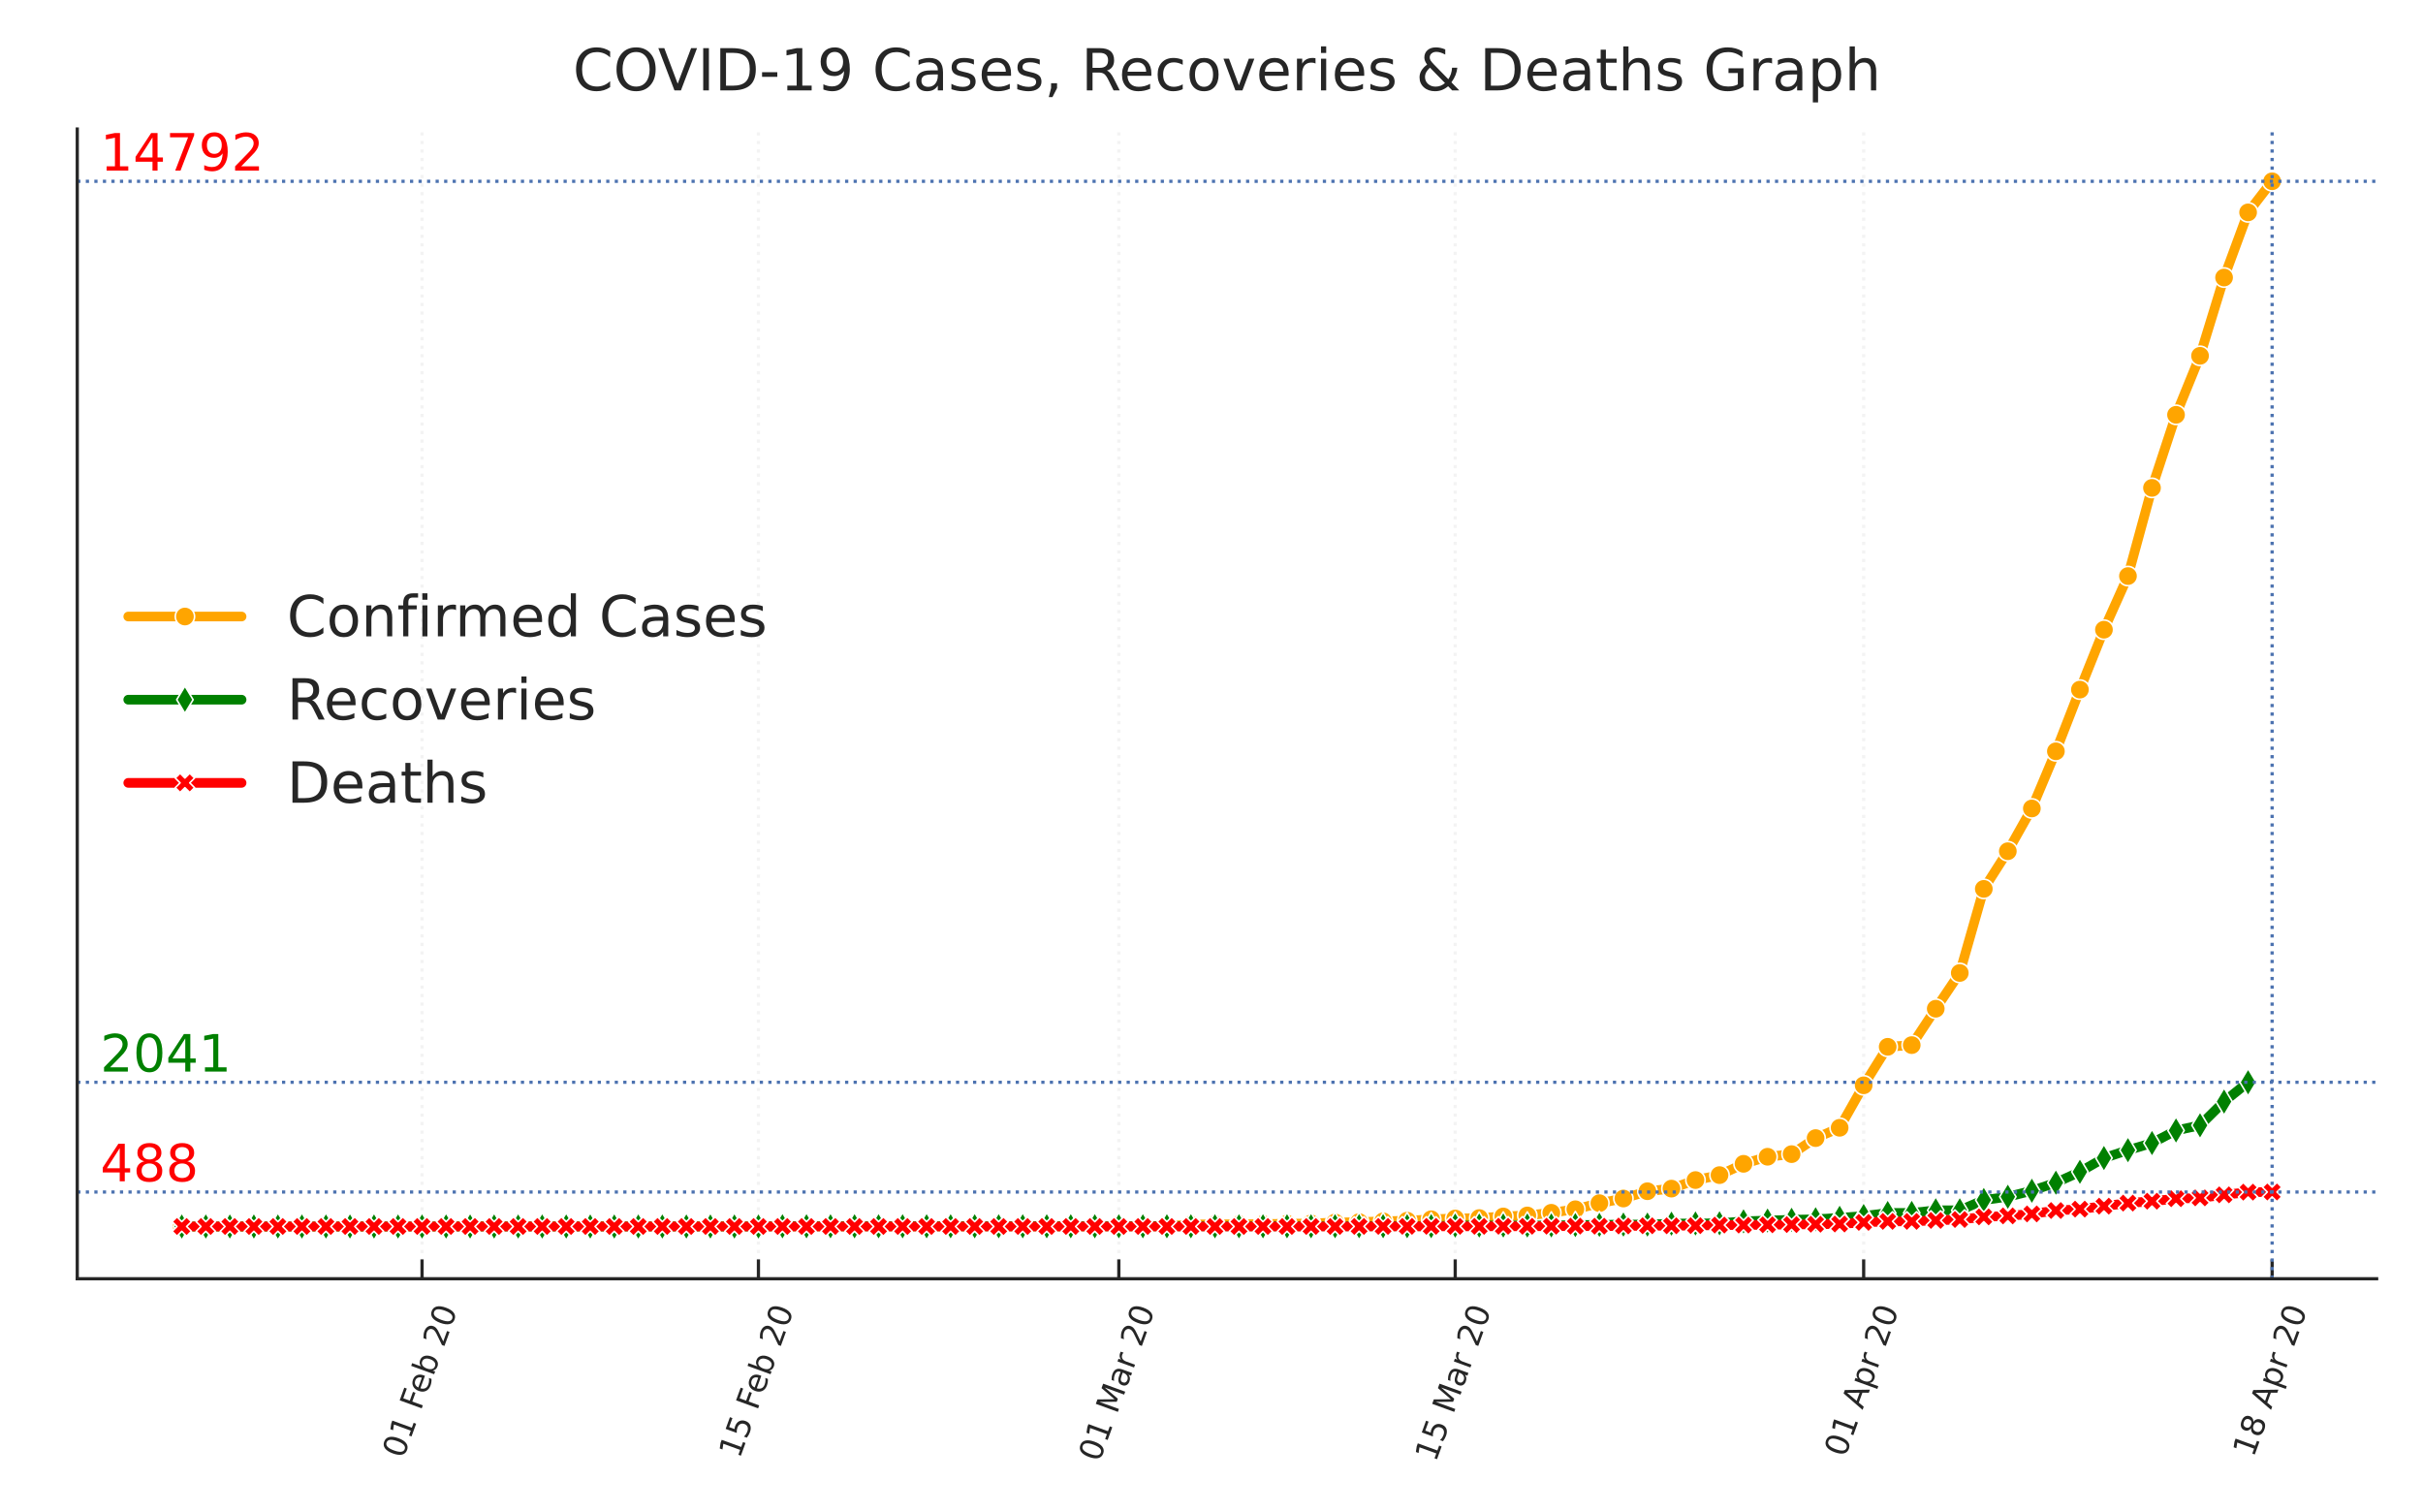 <?xml version="1.0" encoding="utf-8" standalone="no"?>
<!DOCTYPE svg PUBLIC "-//W3C//DTD SVG 1.1//EN"
  "http://www.w3.org/Graphics/SVG/1.1/DTD/svg11.dtd">
<!-- Created with matplotlib (https://matplotlib.org/) -->
<svg height="234.762pt" version="1.1" viewBox="0 0 376.32 234.762" width="376.32pt" xmlns="http://www.w3.org/2000/svg" xmlns:xlink="http://www.w3.org/1999/xlink">
 <defs>
  <style type="text/css">
*{stroke-linecap:butt;stroke-linejoin:round;}
  </style>
 </defs>
 <g id="figure_1">
  <g id="patch_1">
   <path d="M 0 234.762 
L 376.32 234.762 
L 376.32 0 
L 0 0 
z
" style="fill:#ffffff;"/>
  </g>
  <g id="axes_1">
   <g id="patch_2">
    <path d="M 12 198.599 
L 369.12 198.599 
L 369.12 20.039 
L 12 20.039 
z
" style="fill:#ffffff;"/>
   </g>
   <g id="matplotlib.axis_1">
    <g id="xtick_1">
     <g id="line2d_1">
      <path clip-path="url(#p732ba0cdae)" d="M 65.549 198.599 
L 65.549 20.039 
" style="fill:none;stroke:#f3f3f3;stroke-dasharray:0.5,0.825;stroke-dashoffset:0;stroke-width:0.5;"/>
     </g>
     <g id="line2d_2">
      <defs>
       <path d="M 0 0 
L 0 -3 
" id="mb95f2af246" style="stroke:#262626;stroke-width:0.5;"/>
      </defs>
      <g>
       <use style="fill:#262626;stroke:#262626;stroke-width:0.5;" x="65.549" xlink:href="#mb95f2af246" y="198.599"/>
      </g>
     </g>
     <g id="text_1">
      <!-- 01 Feb 20 -->
      <defs>
       <path d="M 31.781 66.406 
Q 24.172 66.406 20.328 58.906 
Q 16.5 51.422 16.5 36.375 
Q 16.5 21.391 20.328 13.891 
Q 24.172 6.391 31.781 6.391 
Q 39.453 6.391 43.281 13.891 
Q 47.125 21.391 47.125 36.375 
Q 47.125 51.422 43.281 58.906 
Q 39.453 66.406 31.781 66.406 
z
M 31.781 74.219 
Q 44.047 74.219 50.516 64.516 
Q 56.984 54.828 56.984 36.375 
Q 56.984 17.969 50.516 8.266 
Q 44.047 -1.422 31.781 -1.422 
Q 19.531 -1.422 13.062 8.266 
Q 6.594 17.969 6.594 36.375 
Q 6.594 54.828 13.062 64.516 
Q 19.531 74.219 31.781 74.219 
z
" id="DejaVuSans-48"/>
       <path d="M 12.406 8.297 
L 28.516 8.297 
L 28.516 63.922 
L 10.984 60.406 
L 10.984 69.391 
L 28.422 72.906 
L 38.281 72.906 
L 38.281 8.297 
L 54.391 8.297 
L 54.391 0 
L 12.406 0 
z
" id="DejaVuSans-49"/>
       <path id="DejaVuSans-32"/>
       <path d="M 9.812 72.906 
L 51.703 72.906 
L 51.703 64.594 
L 19.672 64.594 
L 19.672 43.109 
L 48.578 43.109 
L 48.578 34.812 
L 19.672 34.812 
L 19.672 0 
L 9.812 0 
z
" id="DejaVuSans-70"/>
       <path d="M 56.203 29.594 
L 56.203 25.203 
L 14.891 25.203 
Q 15.484 15.922 20.484 11.062 
Q 25.484 6.203 34.422 6.203 
Q 39.594 6.203 44.453 7.469 
Q 49.312 8.734 54.109 11.281 
L 54.109 2.781 
Q 49.266 0.734 44.188 -0.344 
Q 39.109 -1.422 33.891 -1.422 
Q 20.797 -1.422 13.156 6.188 
Q 5.516 13.812 5.516 26.812 
Q 5.516 40.234 12.766 48.109 
Q 20.016 56 32.328 56 
Q 43.359 56 49.781 48.891 
Q 56.203 41.797 56.203 29.594 
z
M 47.219 32.234 
Q 47.125 39.594 43.094 43.984 
Q 39.062 48.391 32.422 48.391 
Q 24.906 48.391 20.391 44.141 
Q 15.875 39.891 15.188 32.172 
z
" id="DejaVuSans-101"/>
       <path d="M 48.688 27.297 
Q 48.688 37.203 44.609 42.844 
Q 40.531 48.484 33.406 48.484 
Q 26.266 48.484 22.188 42.844 
Q 18.109 37.203 18.109 27.297 
Q 18.109 17.391 22.188 11.75 
Q 26.266 6.109 33.406 6.109 
Q 40.531 6.109 44.609 11.75 
Q 48.688 17.391 48.688 27.297 
z
M 18.109 46.391 
Q 20.953 51.266 25.266 53.625 
Q 29.594 56 35.594 56 
Q 45.562 56 51.781 48.094 
Q 58.016 40.188 58.016 27.297 
Q 58.016 14.406 51.781 6.484 
Q 45.562 -1.422 35.594 -1.422 
Q 29.594 -1.422 25.266 0.953 
Q 20.953 3.328 18.109 8.203 
L 18.109 0 
L 9.078 0 
L 9.078 75.984 
L 18.109 75.984 
z
" id="DejaVuSans-98"/>
       <path d="M 19.188 8.297 
L 53.609 8.297 
L 53.609 0 
L 7.328 0 
L 7.328 8.297 
Q 12.938 14.109 22.625 23.891 
Q 32.328 33.688 34.812 36.531 
Q 39.547 41.844 41.422 45.531 
Q 43.312 49.219 43.312 52.781 
Q 43.312 58.594 39.234 62.25 
Q 35.156 65.922 28.609 65.922 
Q 23.969 65.922 18.812 64.312 
Q 13.672 62.703 7.812 59.422 
L 7.812 69.391 
Q 13.766 71.781 18.938 73 
Q 24.125 74.219 28.422 74.219 
Q 39.75 74.219 46.484 68.547 
Q 53.219 62.891 53.219 53.422 
Q 53.219 48.922 51.531 44.891 
Q 49.859 40.875 45.406 35.406 
Q 44.188 33.984 37.641 27.219 
Q 31.109 20.453 19.188 8.297 
z
" id="DejaVuSans-50"/>
      </defs>
      <g style="fill:#262626;" transform="translate(62.613 226.66)rotate(-70)scale(0.05 -0.05)">
       <use xlink:href="#DejaVuSans-48"/>
       <use x="63.623" xlink:href="#DejaVuSans-49"/>
       <use x="127.246" xlink:href="#DejaVuSans-32"/>
       <use x="159.033" xlink:href="#DejaVuSans-70"/>
       <use x="211.053" xlink:href="#DejaVuSans-101"/>
       <use x="272.576" xlink:href="#DejaVuSans-98"/>
       <use x="336.053" xlink:href="#DejaVuSans-32"/>
       <use x="367.84" xlink:href="#DejaVuSans-50"/>
       <use x="431.463" xlink:href="#DejaVuSans-48"/>
      </g>
     </g>
    </g>
    <g id="xtick_2">
     <g id="line2d_3">
      <path clip-path="url(#p732ba0cdae)" d="M 117.793 198.599 
L 117.793 20.039 
" style="fill:none;stroke:#f3f3f3;stroke-dasharray:0.5,0.825;stroke-dashoffset:0;stroke-width:0.5;"/>
     </g>
     <g id="line2d_4">
      <g>
       <use style="fill:#262626;stroke:#262626;stroke-width:0.5;" x="117.793" xlink:href="#mb95f2af246" y="198.599"/>
      </g>
     </g>
     <g id="text_2">
      <!-- 15 Feb 20 -->
      <defs>
       <path d="M 10.797 72.906 
L 49.516 72.906 
L 49.516 64.594 
L 19.828 64.594 
L 19.828 46.734 
Q 21.969 47.469 24.109 47.828 
Q 26.266 48.188 28.422 48.188 
Q 40.625 48.188 47.75 41.5 
Q 54.891 34.812 54.891 23.391 
Q 54.891 11.625 47.562 5.094 
Q 40.234 -1.422 26.906 -1.422 
Q 22.312 -1.422 17.547 -0.641 
Q 12.797 0.141 7.719 1.703 
L 7.719 11.625 
Q 12.109 9.234 16.797 8.062 
Q 21.484 6.891 26.703 6.891 
Q 35.156 6.891 40.078 11.328 
Q 45.016 15.766 45.016 23.391 
Q 45.016 31 40.078 35.438 
Q 35.156 39.891 26.703 39.891 
Q 22.75 39.891 18.812 39.016 
Q 14.891 38.141 10.797 36.281 
z
" id="DejaVuSans-53"/>
      </defs>
      <g style="fill:#262626;" transform="translate(114.856 226.66)rotate(-70)scale(0.05 -0.05)">
       <use xlink:href="#DejaVuSans-49"/>
       <use x="63.623" xlink:href="#DejaVuSans-53"/>
       <use x="127.246" xlink:href="#DejaVuSans-32"/>
       <use x="159.033" xlink:href="#DejaVuSans-70"/>
       <use x="211.053" xlink:href="#DejaVuSans-101"/>
       <use x="272.576" xlink:href="#DejaVuSans-98"/>
       <use x="336.053" xlink:href="#DejaVuSans-32"/>
       <use x="367.84" xlink:href="#DejaVuSans-50"/>
       <use x="431.463" xlink:href="#DejaVuSans-48"/>
      </g>
     </g>
    </g>
    <g id="xtick_3">
     <g id="line2d_5">
      <path clip-path="url(#p732ba0cdae)" d="M 173.768 198.599 
L 173.768 20.039 
" style="fill:none;stroke:#f3f3f3;stroke-dasharray:0.5,0.825;stroke-dashoffset:0;stroke-width:0.5;"/>
     </g>
     <g id="line2d_6">
      <g>
       <use style="fill:#262626;stroke:#262626;stroke-width:0.5;" x="173.768" xlink:href="#mb95f2af246" y="198.599"/>
      </g>
     </g>
     <g id="text_3">
      <!-- 01 Mar 20 -->
      <defs>
       <path d="M 9.812 72.906 
L 24.516 72.906 
L 43.109 23.297 
L 61.812 72.906 
L 76.516 72.906 
L 76.516 0 
L 66.891 0 
L 66.891 64.016 
L 48.094 14.016 
L 38.188 14.016 
L 19.391 64.016 
L 19.391 0 
L 9.812 0 
z
" id="DejaVuSans-77"/>
       <path d="M 34.281 27.484 
Q 23.391 27.484 19.188 25 
Q 14.984 22.516 14.984 16.5 
Q 14.984 11.719 18.141 8.906 
Q 21.297 6.109 26.703 6.109 
Q 34.188 6.109 38.703 11.406 
Q 43.219 16.703 43.219 25.484 
L 43.219 27.484 
z
M 52.203 31.203 
L 52.203 0 
L 43.219 0 
L 43.219 8.297 
Q 40.141 3.328 35.547 0.953 
Q 30.953 -1.422 24.312 -1.422 
Q 15.922 -1.422 10.953 3.297 
Q 6 8.016 6 15.922 
Q 6 25.141 12.172 29.828 
Q 18.359 34.516 30.609 34.516 
L 43.219 34.516 
L 43.219 35.406 
Q 43.219 41.609 39.141 45 
Q 35.062 48.391 27.688 48.391 
Q 23 48.391 18.547 47.266 
Q 14.109 46.141 10.016 43.891 
L 10.016 52.203 
Q 14.938 54.109 19.578 55.047 
Q 24.219 56 28.609 56 
Q 40.484 56 46.344 49.844 
Q 52.203 43.703 52.203 31.203 
z
" id="DejaVuSans-97"/>
       <path d="M 41.109 46.297 
Q 39.594 47.172 37.812 47.578 
Q 36.031 48 33.891 48 
Q 26.266 48 22.188 43.047 
Q 18.109 38.094 18.109 28.812 
L 18.109 0 
L 9.078 0 
L 9.078 54.688 
L 18.109 54.688 
L 18.109 46.188 
Q 20.953 51.172 25.484 53.578 
Q 30.031 56 36.531 56 
Q 37.453 56 38.578 55.875 
Q 39.703 55.766 41.062 55.516 
z
" id="DejaVuSans-114"/>
      </defs>
      <g style="fill:#262626;" transform="translate(170.731 227.207)rotate(-70)scale(0.05 -0.05)">
       <use xlink:href="#DejaVuSans-48"/>
       <use x="63.623" xlink:href="#DejaVuSans-49"/>
       <use x="127.246" xlink:href="#DejaVuSans-32"/>
       <use x="159.033" xlink:href="#DejaVuSans-77"/>
       <use x="245.312" xlink:href="#DejaVuSans-97"/>
       <use x="306.592" xlink:href="#DejaVuSans-114"/>
       <use x="347.705" xlink:href="#DejaVuSans-32"/>
       <use x="379.492" xlink:href="#DejaVuSans-50"/>
       <use x="443.115" xlink:href="#DejaVuSans-48"/>
      </g>
     </g>
    </g>
    <g id="xtick_4">
     <g id="line2d_7">
      <path clip-path="url(#p732ba0cdae)" d="M 226.011 198.599 
L 226.011 20.039 
" style="fill:none;stroke:#f3f3f3;stroke-dasharray:0.5,0.825;stroke-dashoffset:0;stroke-width:0.5;"/>
     </g>
     <g id="line2d_8">
      <g>
       <use style="fill:#262626;stroke:#262626;stroke-width:0.5;" x="226.011" xlink:href="#mb95f2af246" y="198.599"/>
      </g>
     </g>
     <g id="text_4">
      <!-- 15 Mar 20 -->
      <g style="fill:#262626;" transform="translate(222.974 227.207)rotate(-70)scale(0.05 -0.05)">
       <use xlink:href="#DejaVuSans-49"/>
       <use x="63.623" xlink:href="#DejaVuSans-53"/>
       <use x="127.246" xlink:href="#DejaVuSans-32"/>
       <use x="159.033" xlink:href="#DejaVuSans-77"/>
       <use x="245.312" xlink:href="#DejaVuSans-97"/>
       <use x="306.592" xlink:href="#DejaVuSans-114"/>
       <use x="347.705" xlink:href="#DejaVuSans-32"/>
       <use x="379.492" xlink:href="#DejaVuSans-50"/>
       <use x="443.115" xlink:href="#DejaVuSans-48"/>
      </g>
     </g>
    </g>
    <g id="xtick_5">
     <g id="line2d_9">
      <path clip-path="url(#p732ba0cdae)" d="M 289.449 198.599 
L 289.449 20.039 
" style="fill:none;stroke:#f3f3f3;stroke-dasharray:0.5,0.825;stroke-dashoffset:0;stroke-width:0.5;"/>
     </g>
     <g id="line2d_10">
      <g>
       <use style="fill:#262626;stroke:#262626;stroke-width:0.5;" x="289.449" xlink:href="#mb95f2af246" y="198.599"/>
      </g>
     </g>
     <g id="text_5">
      <!-- 01 Apr 20 -->
      <defs>
       <path d="M 34.188 63.188 
L 20.797 26.906 
L 47.609 26.906 
z
M 28.609 72.906 
L 39.797 72.906 
L 67.578 0 
L 57.328 0 
L 50.688 18.703 
L 17.828 18.703 
L 11.188 0 
L 0.781 0 
z
" id="DejaVuSans-65"/>
       <path d="M 18.109 8.203 
L 18.109 -20.797 
L 9.078 -20.797 
L 9.078 54.688 
L 18.109 54.688 
L 18.109 46.391 
Q 20.953 51.266 25.266 53.625 
Q 29.594 56 35.594 56 
Q 45.562 56 51.781 48.094 
Q 58.016 40.188 58.016 27.297 
Q 58.016 14.406 51.781 6.484 
Q 45.562 -1.422 35.594 -1.422 
Q 29.594 -1.422 25.266 0.953 
Q 20.953 3.328 18.109 8.203 
z
M 48.688 27.297 
Q 48.688 37.203 44.609 42.844 
Q 40.531 48.484 33.406 48.484 
Q 26.266 48.484 22.188 42.844 
Q 18.109 37.203 18.109 27.297 
Q 18.109 17.391 22.188 11.75 
Q 26.266 6.109 33.406 6.109 
Q 40.531 6.109 44.609 11.75 
Q 48.688 17.391 48.688 27.297 
z
" id="DejaVuSans-112"/>
      </defs>
      <g style="fill:#262626;" transform="translate(286.547 226.47)rotate(-70)scale(0.05 -0.05)">
       <use xlink:href="#DejaVuSans-48"/>
       <use x="63.623" xlink:href="#DejaVuSans-49"/>
       <use x="127.246" xlink:href="#DejaVuSans-32"/>
       <use x="159.033" xlink:href="#DejaVuSans-65"/>
       <use x="227.441" xlink:href="#DejaVuSans-112"/>
       <use x="290.918" xlink:href="#DejaVuSans-114"/>
       <use x="332.031" xlink:href="#DejaVuSans-32"/>
       <use x="363.818" xlink:href="#DejaVuSans-50"/>
       <use x="427.441" xlink:href="#DejaVuSans-48"/>
      </g>
     </g>
    </g>
    <g id="xtick_6">
     <g id="line2d_11">
      <path clip-path="url(#p732ba0cdae)" d="M 352.887 198.599 
L 352.887 20.039 
" style="fill:none;stroke:#f3f3f3;stroke-dasharray:0.5,0.825;stroke-dashoffset:0;stroke-width:0.5;"/>
     </g>
     <g id="line2d_12">
      <g>
       <use style="fill:#262626;stroke:#262626;stroke-width:0.5;" x="352.887" xlink:href="#mb95f2af246" y="198.599"/>
      </g>
     </g>
     <g id="text_6">
      <!-- 18 Apr 20 -->
      <defs>
       <path d="M 31.781 34.625 
Q 24.75 34.625 20.719 30.859 
Q 16.703 27.094 16.703 20.516 
Q 16.703 13.922 20.719 10.156 
Q 24.75 6.391 31.781 6.391 
Q 38.812 6.391 42.859 10.172 
Q 46.922 13.969 46.922 20.516 
Q 46.922 27.094 42.891 30.859 
Q 38.875 34.625 31.781 34.625 
z
M 21.922 38.812 
Q 15.578 40.375 12.031 44.719 
Q 8.5 49.078 8.5 55.328 
Q 8.5 64.062 14.719 69.141 
Q 20.953 74.219 31.781 74.219 
Q 42.672 74.219 48.875 69.141 
Q 55.078 64.062 55.078 55.328 
Q 55.078 49.078 51.531 44.719 
Q 48 40.375 41.703 38.812 
Q 48.828 37.156 52.797 32.312 
Q 56.781 27.484 56.781 20.516 
Q 56.781 9.906 50.312 4.234 
Q 43.844 -1.422 31.781 -1.422 
Q 19.734 -1.422 13.25 4.234 
Q 6.781 9.906 6.781 20.516 
Q 6.781 27.484 10.781 32.312 
Q 14.797 37.156 21.922 38.812 
z
M 18.312 54.391 
Q 18.312 48.734 21.844 45.562 
Q 25.391 42.391 31.781 42.391 
Q 38.141 42.391 41.719 45.562 
Q 45.312 48.734 45.312 54.391 
Q 45.312 60.062 41.719 63.234 
Q 38.141 66.406 31.781 66.406 
Q 25.391 66.406 21.844 63.234 
Q 18.312 60.062 18.312 54.391 
z
" id="DejaVuSans-56"/>
      </defs>
      <g style="fill:#262626;" transform="translate(349.985 226.47)rotate(-70)scale(0.05 -0.05)">
       <use xlink:href="#DejaVuSans-49"/>
       <use x="63.623" xlink:href="#DejaVuSans-56"/>
       <use x="127.246" xlink:href="#DejaVuSans-32"/>
       <use x="159.033" xlink:href="#DejaVuSans-65"/>
       <use x="227.441" xlink:href="#DejaVuSans-112"/>
       <use x="290.918" xlink:href="#DejaVuSans-114"/>
       <use x="332.031" xlink:href="#DejaVuSans-32"/>
       <use x="363.818" xlink:href="#DejaVuSans-50"/>
       <use x="427.441" xlink:href="#DejaVuSans-48"/>
      </g>
     </g>
    </g>
   </g>
   <g id="line2d_13">
    <path clip-path="url(#p732ba0cdae)" d="M 28.233 190.482 
L 31.964 190.482 
L 35.696 190.482 
L 39.428 190.482 
L 43.159 190.482 
L 46.891 190.482 
L 50.623 190.482 
L 54.354 190.482 
L 58.086 190.471 
L 61.818 190.471 
L 65.549 190.471 
L 69.281 190.46 
L 73.013 190.449 
L 76.744 190.449 
L 80.476 190.449 
L 84.208 190.449 
L 87.939 190.449 
L 91.671 190.449 
L 95.403 190.449 
L 99.134 190.449 
L 102.866 190.449 
L 106.598 190.449 
L 110.329 190.449 
L 114.061 190.449 
L 117.793 190.449 
L 121.524 190.449 
L 125.256 190.449 
L 128.988 190.449 
L 132.719 190.449 
L 136.451 190.449 
L 140.183 190.449 
L 143.914 190.449 
L 147.646 190.449 
L 151.378 190.449 
L 155.109 190.449 
L 158.841 190.449 
L 162.573 190.449 
L 166.304 190.449 
L 170.036 190.449 
L 173.768 190.449 
L 177.499 190.427 
L 181.231 190.427 
L 184.963 190.175 
L 188.694 190.153 
L 192.426 190.142 
L 196.157 190.109 
L 199.889 190.054 
L 203.621 190.01 
L 207.352 189.868 
L 211.084 189.802 
L 214.816 189.681 
L 218.547 189.582 
L 222.279 189.363 
L 226.011 189.242 
L 229.742 189.176 
L 233.474 188.924 
L 237.206 188.77 
L 240.937 188.353 
L 244.669 187.805 
L 248.401 186.861 
L 252.132 186.137 
L 255.864 185.006 
L 259.596 184.6 
L 263.327 183.272 
L 267.059 182.504 
L 270.791 180.748 
L 274.522 179.651 
L 278.254 179.245 
L 281.986 176.754 
L 285.717 175.152 
L 289.449 168.556 
L 293.181 162.575 
L 296.912 162.312 
L 300.644 156.66 
L 304.376 151.108 
L 308.107 138.049 
L 311.839 132.199 
L 315.571 125.56 
L 319.302 116.682 
L 323.034 107.102 
L 326.766 97.796 
L 330.497 89.467 
L 334.229 75.771 
L 337.961 64.424 
L 341.692 55.261 
L 345.424 43.102 
L 349.156 32.984 
L 352.887 28.155 
" style="fill:none;stroke:#ffa500;stroke-linecap:round;stroke-width:1.5;"/>
    <defs>
     <path d="M 0 1.5 
C 0.398 1.5 0.779 1.342 1.061 1.061 
C 1.342 0.779 1.5 0.398 1.5 0 
C 1.5 -0.398 1.342 -0.779 1.061 -1.061 
C 0.779 -1.342 0.398 -1.5 0 -1.5 
C -0.398 -1.5 -0.779 -1.342 -1.061 -1.061 
C -1.342 -0.779 -1.5 -0.398 -1.5 0 
C -1.5 0.398 -1.342 0.779 -1.061 1.061 
C -0.779 1.342 -0.398 1.5 0 1.5 
z
" id="mcd08cfbbc7" style="stroke:#ffffff;stroke-width:0.25;"/>
    </defs>
    <g clip-path="url(#p732ba0cdae)">
     <use style="fill:#ffa500;stroke:#ffffff;stroke-width:0.25;" x="28.233" xlink:href="#mcd08cfbbc7" y="190.482"/>
     <use style="fill:#ffa500;stroke:#ffffff;stroke-width:0.25;" x="31.964" xlink:href="#mcd08cfbbc7" y="190.482"/>
     <use style="fill:#ffa500;stroke:#ffffff;stroke-width:0.25;" x="35.696" xlink:href="#mcd08cfbbc7" y="190.482"/>
     <use style="fill:#ffa500;stroke:#ffffff;stroke-width:0.25;" x="39.428" xlink:href="#mcd08cfbbc7" y="190.482"/>
     <use style="fill:#ffa500;stroke:#ffffff;stroke-width:0.25;" x="43.159" xlink:href="#mcd08cfbbc7" y="190.482"/>
     <use style="fill:#ffa500;stroke:#ffffff;stroke-width:0.25;" x="46.891" xlink:href="#mcd08cfbbc7" y="190.482"/>
     <use style="fill:#ffa500;stroke:#ffffff;stroke-width:0.25;" x="50.623" xlink:href="#mcd08cfbbc7" y="190.482"/>
     <use style="fill:#ffa500;stroke:#ffffff;stroke-width:0.25;" x="54.354" xlink:href="#mcd08cfbbc7" y="190.482"/>
     <use style="fill:#ffa500;stroke:#ffffff;stroke-width:0.25;" x="58.086" xlink:href="#mcd08cfbbc7" y="190.471"/>
     <use style="fill:#ffa500;stroke:#ffffff;stroke-width:0.25;" x="61.818" xlink:href="#mcd08cfbbc7" y="190.471"/>
     <use style="fill:#ffa500;stroke:#ffffff;stroke-width:0.25;" x="65.549" xlink:href="#mcd08cfbbc7" y="190.471"/>
     <use style="fill:#ffa500;stroke:#ffffff;stroke-width:0.25;" x="69.281" xlink:href="#mcd08cfbbc7" y="190.46"/>
     <use style="fill:#ffa500;stroke:#ffffff;stroke-width:0.25;" x="73.013" xlink:href="#mcd08cfbbc7" y="190.449"/>
     <use style="fill:#ffa500;stroke:#ffffff;stroke-width:0.25;" x="76.744" xlink:href="#mcd08cfbbc7" y="190.449"/>
     <use style="fill:#ffa500;stroke:#ffffff;stroke-width:0.25;" x="80.476" xlink:href="#mcd08cfbbc7" y="190.449"/>
     <use style="fill:#ffa500;stroke:#ffffff;stroke-width:0.25;" x="84.208" xlink:href="#mcd08cfbbc7" y="190.449"/>
     <use style="fill:#ffa500;stroke:#ffffff;stroke-width:0.25;" x="87.939" xlink:href="#mcd08cfbbc7" y="190.449"/>
     <use style="fill:#ffa500;stroke:#ffffff;stroke-width:0.25;" x="91.671" xlink:href="#mcd08cfbbc7" y="190.449"/>
     <use style="fill:#ffa500;stroke:#ffffff;stroke-width:0.25;" x="95.403" xlink:href="#mcd08cfbbc7" y="190.449"/>
     <use style="fill:#ffa500;stroke:#ffffff;stroke-width:0.25;" x="99.134" xlink:href="#mcd08cfbbc7" y="190.449"/>
     <use style="fill:#ffa500;stroke:#ffffff;stroke-width:0.25;" x="102.866" xlink:href="#mcd08cfbbc7" y="190.449"/>
     <use style="fill:#ffa500;stroke:#ffffff;stroke-width:0.25;" x="106.598" xlink:href="#mcd08cfbbc7" y="190.449"/>
     <use style="fill:#ffa500;stroke:#ffffff;stroke-width:0.25;" x="110.329" xlink:href="#mcd08cfbbc7" y="190.449"/>
     <use style="fill:#ffa500;stroke:#ffffff;stroke-width:0.25;" x="114.061" xlink:href="#mcd08cfbbc7" y="190.449"/>
     <use style="fill:#ffa500;stroke:#ffffff;stroke-width:0.25;" x="117.793" xlink:href="#mcd08cfbbc7" y="190.449"/>
     <use style="fill:#ffa500;stroke:#ffffff;stroke-width:0.25;" x="121.524" xlink:href="#mcd08cfbbc7" y="190.449"/>
     <use style="fill:#ffa500;stroke:#ffffff;stroke-width:0.25;" x="125.256" xlink:href="#mcd08cfbbc7" y="190.449"/>
     <use style="fill:#ffa500;stroke:#ffffff;stroke-width:0.25;" x="128.988" xlink:href="#mcd08cfbbc7" y="190.449"/>
     <use style="fill:#ffa500;stroke:#ffffff;stroke-width:0.25;" x="132.719" xlink:href="#mcd08cfbbc7" y="190.449"/>
     <use style="fill:#ffa500;stroke:#ffffff;stroke-width:0.25;" x="136.451" xlink:href="#mcd08cfbbc7" y="190.449"/>
     <use style="fill:#ffa500;stroke:#ffffff;stroke-width:0.25;" x="140.183" xlink:href="#mcd08cfbbc7" y="190.449"/>
     <use style="fill:#ffa500;stroke:#ffffff;stroke-width:0.25;" x="143.914" xlink:href="#mcd08cfbbc7" y="190.449"/>
     <use style="fill:#ffa500;stroke:#ffffff;stroke-width:0.25;" x="147.646" xlink:href="#mcd08cfbbc7" y="190.449"/>
     <use style="fill:#ffa500;stroke:#ffffff;stroke-width:0.25;" x="151.378" xlink:href="#mcd08cfbbc7" y="190.449"/>
     <use style="fill:#ffa500;stroke:#ffffff;stroke-width:0.25;" x="155.109" xlink:href="#mcd08cfbbc7" y="190.449"/>
     <use style="fill:#ffa500;stroke:#ffffff;stroke-width:0.25;" x="158.841" xlink:href="#mcd08cfbbc7" y="190.449"/>
     <use style="fill:#ffa500;stroke:#ffffff;stroke-width:0.25;" x="162.573" xlink:href="#mcd08cfbbc7" y="190.449"/>
     <use style="fill:#ffa500;stroke:#ffffff;stroke-width:0.25;" x="166.304" xlink:href="#mcd08cfbbc7" y="190.449"/>
     <use style="fill:#ffa500;stroke:#ffffff;stroke-width:0.25;" x="170.036" xlink:href="#mcd08cfbbc7" y="190.449"/>
     <use style="fill:#ffa500;stroke:#ffffff;stroke-width:0.25;" x="173.768" xlink:href="#mcd08cfbbc7" y="190.449"/>
     <use style="fill:#ffa500;stroke:#ffffff;stroke-width:0.25;" x="177.499" xlink:href="#mcd08cfbbc7" y="190.427"/>
     <use style="fill:#ffa500;stroke:#ffffff;stroke-width:0.25;" x="181.231" xlink:href="#mcd08cfbbc7" y="190.427"/>
     <use style="fill:#ffa500;stroke:#ffffff;stroke-width:0.25;" x="184.963" xlink:href="#mcd08cfbbc7" y="190.175"/>
     <use style="fill:#ffa500;stroke:#ffffff;stroke-width:0.25;" x="188.694" xlink:href="#mcd08cfbbc7" y="190.153"/>
     <use style="fill:#ffa500;stroke:#ffffff;stroke-width:0.25;" x="192.426" xlink:href="#mcd08cfbbc7" y="190.142"/>
     <use style="fill:#ffa500;stroke:#ffffff;stroke-width:0.25;" x="196.157" xlink:href="#mcd08cfbbc7" y="190.109"/>
     <use style="fill:#ffa500;stroke:#ffffff;stroke-width:0.25;" x="199.889" xlink:href="#mcd08cfbbc7" y="190.054"/>
     <use style="fill:#ffa500;stroke:#ffffff;stroke-width:0.25;" x="203.621" xlink:href="#mcd08cfbbc7" y="190.01"/>
     <use style="fill:#ffa500;stroke:#ffffff;stroke-width:0.25;" x="207.352" xlink:href="#mcd08cfbbc7" y="189.868"/>
     <use style="fill:#ffa500;stroke:#ffffff;stroke-width:0.25;" x="211.084" xlink:href="#mcd08cfbbc7" y="189.802"/>
     <use style="fill:#ffa500;stroke:#ffffff;stroke-width:0.25;" x="214.816" xlink:href="#mcd08cfbbc7" y="189.681"/>
     <use style="fill:#ffa500;stroke:#ffffff;stroke-width:0.25;" x="218.547" xlink:href="#mcd08cfbbc7" y="189.582"/>
     <use style="fill:#ffa500;stroke:#ffffff;stroke-width:0.25;" x="222.279" xlink:href="#mcd08cfbbc7" y="189.363"/>
     <use style="fill:#ffa500;stroke:#ffffff;stroke-width:0.25;" x="226.011" xlink:href="#mcd08cfbbc7" y="189.242"/>
     <use style="fill:#ffa500;stroke:#ffffff;stroke-width:0.25;" x="229.742" xlink:href="#mcd08cfbbc7" y="189.176"/>
     <use style="fill:#ffa500;stroke:#ffffff;stroke-width:0.25;" x="233.474" xlink:href="#mcd08cfbbc7" y="188.924"/>
     <use style="fill:#ffa500;stroke:#ffffff;stroke-width:0.25;" x="237.206" xlink:href="#mcd08cfbbc7" y="188.77"/>
     <use style="fill:#ffa500;stroke:#ffffff;stroke-width:0.25;" x="240.937" xlink:href="#mcd08cfbbc7" y="188.353"/>
     <use style="fill:#ffa500;stroke:#ffffff;stroke-width:0.25;" x="244.669" xlink:href="#mcd08cfbbc7" y="187.805"/>
     <use style="fill:#ffa500;stroke:#ffffff;stroke-width:0.25;" x="248.401" xlink:href="#mcd08cfbbc7" y="186.861"/>
     <use style="fill:#ffa500;stroke:#ffffff;stroke-width:0.25;" x="252.132" xlink:href="#mcd08cfbbc7" y="186.137"/>
     <use style="fill:#ffa500;stroke:#ffffff;stroke-width:0.25;" x="255.864" xlink:href="#mcd08cfbbc7" y="185.006"/>
     <use style="fill:#ffa500;stroke:#ffffff;stroke-width:0.25;" x="259.596" xlink:href="#mcd08cfbbc7" y="184.6"/>
     <use style="fill:#ffa500;stroke:#ffffff;stroke-width:0.25;" x="263.327" xlink:href="#mcd08cfbbc7" y="183.272"/>
     <use style="fill:#ffa500;stroke:#ffffff;stroke-width:0.25;" x="267.059" xlink:href="#mcd08cfbbc7" y="182.504"/>
     <use style="fill:#ffa500;stroke:#ffffff;stroke-width:0.25;" x="270.791" xlink:href="#mcd08cfbbc7" y="180.748"/>
     <use style="fill:#ffa500;stroke:#ffffff;stroke-width:0.25;" x="274.522" xlink:href="#mcd08cfbbc7" y="179.651"/>
     <use style="fill:#ffa500;stroke:#ffffff;stroke-width:0.25;" x="278.254" xlink:href="#mcd08cfbbc7" y="179.245"/>
     <use style="fill:#ffa500;stroke:#ffffff;stroke-width:0.25;" x="281.986" xlink:href="#mcd08cfbbc7" y="176.754"/>
     <use style="fill:#ffa500;stroke:#ffffff;stroke-width:0.25;" x="285.717" xlink:href="#mcd08cfbbc7" y="175.152"/>
     <use style="fill:#ffa500;stroke:#ffffff;stroke-width:0.25;" x="289.449" xlink:href="#mcd08cfbbc7" y="168.556"/>
     <use style="fill:#ffa500;stroke:#ffffff;stroke-width:0.25;" x="293.181" xlink:href="#mcd08cfbbc7" y="162.575"/>
     <use style="fill:#ffa500;stroke:#ffffff;stroke-width:0.25;" x="296.912" xlink:href="#mcd08cfbbc7" y="162.312"/>
     <use style="fill:#ffa500;stroke:#ffffff;stroke-width:0.25;" x="300.644" xlink:href="#mcd08cfbbc7" y="156.66"/>
     <use style="fill:#ffa500;stroke:#ffffff;stroke-width:0.25;" x="304.376" xlink:href="#mcd08cfbbc7" y="151.108"/>
     <use style="fill:#ffa500;stroke:#ffffff;stroke-width:0.25;" x="308.107" xlink:href="#mcd08cfbbc7" y="138.049"/>
     <use style="fill:#ffa500;stroke:#ffffff;stroke-width:0.25;" x="311.839" xlink:href="#mcd08cfbbc7" y="132.199"/>
     <use style="fill:#ffa500;stroke:#ffffff;stroke-width:0.25;" x="315.571" xlink:href="#mcd08cfbbc7" y="125.56"/>
     <use style="fill:#ffa500;stroke:#ffffff;stroke-width:0.25;" x="319.302" xlink:href="#mcd08cfbbc7" y="116.682"/>
     <use style="fill:#ffa500;stroke:#ffffff;stroke-width:0.25;" x="323.034" xlink:href="#mcd08cfbbc7" y="107.102"/>
     <use style="fill:#ffa500;stroke:#ffffff;stroke-width:0.25;" x="326.766" xlink:href="#mcd08cfbbc7" y="97.796"/>
     <use style="fill:#ffa500;stroke:#ffffff;stroke-width:0.25;" x="330.497" xlink:href="#mcd08cfbbc7" y="89.467"/>
     <use style="fill:#ffa500;stroke:#ffffff;stroke-width:0.25;" x="334.229" xlink:href="#mcd08cfbbc7" y="75.771"/>
     <use style="fill:#ffa500;stroke:#ffffff;stroke-width:0.25;" x="337.961" xlink:href="#mcd08cfbbc7" y="64.424"/>
     <use style="fill:#ffa500;stroke:#ffffff;stroke-width:0.25;" x="341.692" xlink:href="#mcd08cfbbc7" y="55.261"/>
     <use style="fill:#ffa500;stroke:#ffffff;stroke-width:0.25;" x="345.424" xlink:href="#mcd08cfbbc7" y="43.102"/>
     <use style="fill:#ffa500;stroke:#ffffff;stroke-width:0.25;" x="349.156" xlink:href="#mcd08cfbbc7" y="32.984"/>
     <use style="fill:#ffa500;stroke:#ffffff;stroke-width:0.25;" x="352.887" xlink:href="#mcd08cfbbc7" y="28.155"/>
    </g>
   </g>
   <g id="line2d_14">
    <path clip-path="url(#p732ba0cdae)" d="M 28.233 190.482 
L 31.964 190.482 
L 35.696 190.482 
L 39.428 190.482 
L 43.159 190.482 
L 46.891 190.482 
L 50.623 190.482 
L 54.354 190.482 
L 58.086 190.482 
L 61.818 190.482 
L 65.549 190.482 
L 69.281 190.482 
L 73.013 190.482 
L 76.744 190.482 
L 80.476 190.482 
L 84.208 190.482 
L 87.939 190.482 
L 91.671 190.482 
L 95.403 190.482 
L 99.134 190.482 
L 102.866 190.482 
L 106.598 190.482 
L 110.329 190.482 
L 114.061 190.482 
L 117.793 190.482 
L 121.524 190.449 
L 125.256 190.449 
L 128.988 190.449 
L 132.719 190.449 
L 136.451 190.449 
L 140.183 190.449 
L 143.914 190.449 
L 147.646 190.449 
L 151.378 190.449 
L 155.109 190.449 
L 158.841 190.449 
L 162.573 190.449 
L 166.304 190.449 
L 170.036 190.449 
L 173.768 190.449 
L 177.499 190.449 
L 181.231 190.449 
L 184.963 190.449 
L 188.694 190.449 
L 192.426 190.449 
L 196.157 190.449 
L 199.889 190.449 
L 203.621 190.449 
L 207.352 190.438 
L 211.084 190.438 
L 214.816 190.438 
L 218.547 190.438 
L 222.279 190.438 
L 226.011 190.34 
L 229.742 190.34 
L 233.474 190.329 
L 237.206 190.329 
L 240.937 190.318 
L 244.669 190.263 
L 248.401 190.23 
L 252.132 190.186 
L 255.864 190.186 
L 259.596 190.043 
L 263.327 190.01 
L 267.059 189.988 
L 270.791 189.681 
L 274.522 189.56 
L 278.254 189.44 
L 281.986 189.363 
L 285.717 189.132 
L 289.449 188.858 
L 293.181 188.386 
L 296.912 188.375 
L 300.644 187.969 
L 304.376 187.969 
L 308.107 186.367 
L 311.839 185.862 
L 315.571 184.929 
L 319.302 183.678 
L 323.034 181.988 
L 326.766 179.848 
L 330.497 178.63 
L 334.229 177.522 
L 337.961 175.569 
L 341.692 174.767 
L 345.424 171.08 
L 349.156 168.084 
" style="fill:none;stroke:#008000;stroke-linecap:round;stroke-width:1.5;"/>
    <defs>
     <path d="M -0 2.121 
L 1.273 0 
L 0 -2.121 
L -1.273 -0 
z
" id="mdc3277f0f7" style="stroke:#ffffff;stroke-linejoin:miter;stroke-width:0.25;"/>
    </defs>
    <g clip-path="url(#p732ba0cdae)">
     <use style="fill:#008000;stroke:#ffffff;stroke-linejoin:miter;stroke-width:0.25;" x="28.233" xlink:href="#mdc3277f0f7" y="190.482"/>
     <use style="fill:#008000;stroke:#ffffff;stroke-linejoin:miter;stroke-width:0.25;" x="31.964" xlink:href="#mdc3277f0f7" y="190.482"/>
     <use style="fill:#008000;stroke:#ffffff;stroke-linejoin:miter;stroke-width:0.25;" x="35.696" xlink:href="#mdc3277f0f7" y="190.482"/>
     <use style="fill:#008000;stroke:#ffffff;stroke-linejoin:miter;stroke-width:0.25;" x="39.428" xlink:href="#mdc3277f0f7" y="190.482"/>
     <use style="fill:#008000;stroke:#ffffff;stroke-linejoin:miter;stroke-width:0.25;" x="43.159" xlink:href="#mdc3277f0f7" y="190.482"/>
     <use style="fill:#008000;stroke:#ffffff;stroke-linejoin:miter;stroke-width:0.25;" x="46.891" xlink:href="#mdc3277f0f7" y="190.482"/>
     <use style="fill:#008000;stroke:#ffffff;stroke-linejoin:miter;stroke-width:0.25;" x="50.623" xlink:href="#mdc3277f0f7" y="190.482"/>
     <use style="fill:#008000;stroke:#ffffff;stroke-linejoin:miter;stroke-width:0.25;" x="54.354" xlink:href="#mdc3277f0f7" y="190.482"/>
     <use style="fill:#008000;stroke:#ffffff;stroke-linejoin:miter;stroke-width:0.25;" x="58.086" xlink:href="#mdc3277f0f7" y="190.482"/>
     <use style="fill:#008000;stroke:#ffffff;stroke-linejoin:miter;stroke-width:0.25;" x="61.818" xlink:href="#mdc3277f0f7" y="190.482"/>
     <use style="fill:#008000;stroke:#ffffff;stroke-linejoin:miter;stroke-width:0.25;" x="65.549" xlink:href="#mdc3277f0f7" y="190.482"/>
     <use style="fill:#008000;stroke:#ffffff;stroke-linejoin:miter;stroke-width:0.25;" x="69.281" xlink:href="#mdc3277f0f7" y="190.482"/>
     <use style="fill:#008000;stroke:#ffffff;stroke-linejoin:miter;stroke-width:0.25;" x="73.013" xlink:href="#mdc3277f0f7" y="190.482"/>
     <use style="fill:#008000;stroke:#ffffff;stroke-linejoin:miter;stroke-width:0.25;" x="76.744" xlink:href="#mdc3277f0f7" y="190.482"/>
     <use style="fill:#008000;stroke:#ffffff;stroke-linejoin:miter;stroke-width:0.25;" x="80.476" xlink:href="#mdc3277f0f7" y="190.482"/>
     <use style="fill:#008000;stroke:#ffffff;stroke-linejoin:miter;stroke-width:0.25;" x="84.208" xlink:href="#mdc3277f0f7" y="190.482"/>
     <use style="fill:#008000;stroke:#ffffff;stroke-linejoin:miter;stroke-width:0.25;" x="87.939" xlink:href="#mdc3277f0f7" y="190.482"/>
     <use style="fill:#008000;stroke:#ffffff;stroke-linejoin:miter;stroke-width:0.25;" x="91.671" xlink:href="#mdc3277f0f7" y="190.482"/>
     <use style="fill:#008000;stroke:#ffffff;stroke-linejoin:miter;stroke-width:0.25;" x="95.403" xlink:href="#mdc3277f0f7" y="190.482"/>
     <use style="fill:#008000;stroke:#ffffff;stroke-linejoin:miter;stroke-width:0.25;" x="99.134" xlink:href="#mdc3277f0f7" y="190.482"/>
     <use style="fill:#008000;stroke:#ffffff;stroke-linejoin:miter;stroke-width:0.25;" x="102.866" xlink:href="#mdc3277f0f7" y="190.482"/>
     <use style="fill:#008000;stroke:#ffffff;stroke-linejoin:miter;stroke-width:0.25;" x="106.598" xlink:href="#mdc3277f0f7" y="190.482"/>
     <use style="fill:#008000;stroke:#ffffff;stroke-linejoin:miter;stroke-width:0.25;" x="110.329" xlink:href="#mdc3277f0f7" y="190.482"/>
     <use style="fill:#008000;stroke:#ffffff;stroke-linejoin:miter;stroke-width:0.25;" x="114.061" xlink:href="#mdc3277f0f7" y="190.482"/>
     <use style="fill:#008000;stroke:#ffffff;stroke-linejoin:miter;stroke-width:0.25;" x="117.793" xlink:href="#mdc3277f0f7" y="190.482"/>
     <use style="fill:#008000;stroke:#ffffff;stroke-linejoin:miter;stroke-width:0.25;" x="121.524" xlink:href="#mdc3277f0f7" y="190.449"/>
     <use style="fill:#008000;stroke:#ffffff;stroke-linejoin:miter;stroke-width:0.25;" x="125.256" xlink:href="#mdc3277f0f7" y="190.449"/>
     <use style="fill:#008000;stroke:#ffffff;stroke-linejoin:miter;stroke-width:0.25;" x="128.988" xlink:href="#mdc3277f0f7" y="190.449"/>
     <use style="fill:#008000;stroke:#ffffff;stroke-linejoin:miter;stroke-width:0.25;" x="132.719" xlink:href="#mdc3277f0f7" y="190.449"/>
     <use style="fill:#008000;stroke:#ffffff;stroke-linejoin:miter;stroke-width:0.25;" x="136.451" xlink:href="#mdc3277f0f7" y="190.449"/>
     <use style="fill:#008000;stroke:#ffffff;stroke-linejoin:miter;stroke-width:0.25;" x="140.183" xlink:href="#mdc3277f0f7" y="190.449"/>
     <use style="fill:#008000;stroke:#ffffff;stroke-linejoin:miter;stroke-width:0.25;" x="143.914" xlink:href="#mdc3277f0f7" y="190.449"/>
     <use style="fill:#008000;stroke:#ffffff;stroke-linejoin:miter;stroke-width:0.25;" x="147.646" xlink:href="#mdc3277f0f7" y="190.449"/>
     <use style="fill:#008000;stroke:#ffffff;stroke-linejoin:miter;stroke-width:0.25;" x="151.378" xlink:href="#mdc3277f0f7" y="190.449"/>
     <use style="fill:#008000;stroke:#ffffff;stroke-linejoin:miter;stroke-width:0.25;" x="155.109" xlink:href="#mdc3277f0f7" y="190.449"/>
     <use style="fill:#008000;stroke:#ffffff;stroke-linejoin:miter;stroke-width:0.25;" x="158.841" xlink:href="#mdc3277f0f7" y="190.449"/>
     <use style="fill:#008000;stroke:#ffffff;stroke-linejoin:miter;stroke-width:0.25;" x="162.573" xlink:href="#mdc3277f0f7" y="190.449"/>
     <use style="fill:#008000;stroke:#ffffff;stroke-linejoin:miter;stroke-width:0.25;" x="166.304" xlink:href="#mdc3277f0f7" y="190.449"/>
     <use style="fill:#008000;stroke:#ffffff;stroke-linejoin:miter;stroke-width:0.25;" x="170.036" xlink:href="#mdc3277f0f7" y="190.449"/>
     <use style="fill:#008000;stroke:#ffffff;stroke-linejoin:miter;stroke-width:0.25;" x="173.768" xlink:href="#mdc3277f0f7" y="190.449"/>
     <use style="fill:#008000;stroke:#ffffff;stroke-linejoin:miter;stroke-width:0.25;" x="177.499" xlink:href="#mdc3277f0f7" y="190.449"/>
     <use style="fill:#008000;stroke:#ffffff;stroke-linejoin:miter;stroke-width:0.25;" x="181.231" xlink:href="#mdc3277f0f7" y="190.449"/>
     <use style="fill:#008000;stroke:#ffffff;stroke-linejoin:miter;stroke-width:0.25;" x="184.963" xlink:href="#mdc3277f0f7" y="190.449"/>
     <use style="fill:#008000;stroke:#ffffff;stroke-linejoin:miter;stroke-width:0.25;" x="188.694" xlink:href="#mdc3277f0f7" y="190.449"/>
     <use style="fill:#008000;stroke:#ffffff;stroke-linejoin:miter;stroke-width:0.25;" x="192.426" xlink:href="#mdc3277f0f7" y="190.449"/>
     <use style="fill:#008000;stroke:#ffffff;stroke-linejoin:miter;stroke-width:0.25;" x="196.157" xlink:href="#mdc3277f0f7" y="190.449"/>
     <use style="fill:#008000;stroke:#ffffff;stroke-linejoin:miter;stroke-width:0.25;" x="199.889" xlink:href="#mdc3277f0f7" y="190.449"/>
     <use style="fill:#008000;stroke:#ffffff;stroke-linejoin:miter;stroke-width:0.25;" x="203.621" xlink:href="#mdc3277f0f7" y="190.449"/>
     <use style="fill:#008000;stroke:#ffffff;stroke-linejoin:miter;stroke-width:0.25;" x="207.352" xlink:href="#mdc3277f0f7" y="190.438"/>
     <use style="fill:#008000;stroke:#ffffff;stroke-linejoin:miter;stroke-width:0.25;" x="211.084" xlink:href="#mdc3277f0f7" y="190.438"/>
     <use style="fill:#008000;stroke:#ffffff;stroke-linejoin:miter;stroke-width:0.25;" x="214.816" xlink:href="#mdc3277f0f7" y="190.438"/>
     <use style="fill:#008000;stroke:#ffffff;stroke-linejoin:miter;stroke-width:0.25;" x="218.547" xlink:href="#mdc3277f0f7" y="190.438"/>
     <use style="fill:#008000;stroke:#ffffff;stroke-linejoin:miter;stroke-width:0.25;" x="222.279" xlink:href="#mdc3277f0f7" y="190.438"/>
     <use style="fill:#008000;stroke:#ffffff;stroke-linejoin:miter;stroke-width:0.25;" x="226.011" xlink:href="#mdc3277f0f7" y="190.34"/>
     <use style="fill:#008000;stroke:#ffffff;stroke-linejoin:miter;stroke-width:0.25;" x="229.742" xlink:href="#mdc3277f0f7" y="190.34"/>
     <use style="fill:#008000;stroke:#ffffff;stroke-linejoin:miter;stroke-width:0.25;" x="233.474" xlink:href="#mdc3277f0f7" y="190.329"/>
     <use style="fill:#008000;stroke:#ffffff;stroke-linejoin:miter;stroke-width:0.25;" x="237.206" xlink:href="#mdc3277f0f7" y="190.329"/>
     <use style="fill:#008000;stroke:#ffffff;stroke-linejoin:miter;stroke-width:0.25;" x="240.937" xlink:href="#mdc3277f0f7" y="190.318"/>
     <use style="fill:#008000;stroke:#ffffff;stroke-linejoin:miter;stroke-width:0.25;" x="244.669" xlink:href="#mdc3277f0f7" y="190.263"/>
     <use style="fill:#008000;stroke:#ffffff;stroke-linejoin:miter;stroke-width:0.25;" x="248.401" xlink:href="#mdc3277f0f7" y="190.23"/>
     <use style="fill:#008000;stroke:#ffffff;stroke-linejoin:miter;stroke-width:0.25;" x="252.132" xlink:href="#mdc3277f0f7" y="190.186"/>
     <use style="fill:#008000;stroke:#ffffff;stroke-linejoin:miter;stroke-width:0.25;" x="255.864" xlink:href="#mdc3277f0f7" y="190.186"/>
     <use style="fill:#008000;stroke:#ffffff;stroke-linejoin:miter;stroke-width:0.25;" x="259.596" xlink:href="#mdc3277f0f7" y="190.043"/>
     <use style="fill:#008000;stroke:#ffffff;stroke-linejoin:miter;stroke-width:0.25;" x="263.327" xlink:href="#mdc3277f0f7" y="190.01"/>
     <use style="fill:#008000;stroke:#ffffff;stroke-linejoin:miter;stroke-width:0.25;" x="267.059" xlink:href="#mdc3277f0f7" y="189.988"/>
     <use style="fill:#008000;stroke:#ffffff;stroke-linejoin:miter;stroke-width:0.25;" x="270.791" xlink:href="#mdc3277f0f7" y="189.681"/>
     <use style="fill:#008000;stroke:#ffffff;stroke-linejoin:miter;stroke-width:0.25;" x="274.522" xlink:href="#mdc3277f0f7" y="189.56"/>
     <use style="fill:#008000;stroke:#ffffff;stroke-linejoin:miter;stroke-width:0.25;" x="278.254" xlink:href="#mdc3277f0f7" y="189.44"/>
     <use style="fill:#008000;stroke:#ffffff;stroke-linejoin:miter;stroke-width:0.25;" x="281.986" xlink:href="#mdc3277f0f7" y="189.363"/>
     <use style="fill:#008000;stroke:#ffffff;stroke-linejoin:miter;stroke-width:0.25;" x="285.717" xlink:href="#mdc3277f0f7" y="189.132"/>
     <use style="fill:#008000;stroke:#ffffff;stroke-linejoin:miter;stroke-width:0.25;" x="289.449" xlink:href="#mdc3277f0f7" y="188.858"/>
     <use style="fill:#008000;stroke:#ffffff;stroke-linejoin:miter;stroke-width:0.25;" x="293.181" xlink:href="#mdc3277f0f7" y="188.386"/>
     <use style="fill:#008000;stroke:#ffffff;stroke-linejoin:miter;stroke-width:0.25;" x="296.912" xlink:href="#mdc3277f0f7" y="188.375"/>
     <use style="fill:#008000;stroke:#ffffff;stroke-linejoin:miter;stroke-width:0.25;" x="300.644" xlink:href="#mdc3277f0f7" y="187.969"/>
     <use style="fill:#008000;stroke:#ffffff;stroke-linejoin:miter;stroke-width:0.25;" x="304.376" xlink:href="#mdc3277f0f7" y="187.969"/>
     <use style="fill:#008000;stroke:#ffffff;stroke-linejoin:miter;stroke-width:0.25;" x="308.107" xlink:href="#mdc3277f0f7" y="186.367"/>
     <use style="fill:#008000;stroke:#ffffff;stroke-linejoin:miter;stroke-width:0.25;" x="311.839" xlink:href="#mdc3277f0f7" y="185.862"/>
     <use style="fill:#008000;stroke:#ffffff;stroke-linejoin:miter;stroke-width:0.25;" x="315.571" xlink:href="#mdc3277f0f7" y="184.929"/>
     <use style="fill:#008000;stroke:#ffffff;stroke-linejoin:miter;stroke-width:0.25;" x="319.302" xlink:href="#mdc3277f0f7" y="183.678"/>
     <use style="fill:#008000;stroke:#ffffff;stroke-linejoin:miter;stroke-width:0.25;" x="323.034" xlink:href="#mdc3277f0f7" y="181.988"/>
     <use style="fill:#008000;stroke:#ffffff;stroke-linejoin:miter;stroke-width:0.25;" x="326.766" xlink:href="#mdc3277f0f7" y="179.848"/>
     <use style="fill:#008000;stroke:#ffffff;stroke-linejoin:miter;stroke-width:0.25;" x="330.497" xlink:href="#mdc3277f0f7" y="178.63"/>
     <use style="fill:#008000;stroke:#ffffff;stroke-linejoin:miter;stroke-width:0.25;" x="334.229" xlink:href="#mdc3277f0f7" y="177.522"/>
     <use style="fill:#008000;stroke:#ffffff;stroke-linejoin:miter;stroke-width:0.25;" x="337.961" xlink:href="#mdc3277f0f7" y="175.569"/>
     <use style="fill:#008000;stroke:#ffffff;stroke-linejoin:miter;stroke-width:0.25;" x="341.692" xlink:href="#mdc3277f0f7" y="174.767"/>
     <use style="fill:#008000;stroke:#ffffff;stroke-linejoin:miter;stroke-width:0.25;" x="345.424" xlink:href="#mdc3277f0f7" y="171.08"/>
     <use style="fill:#008000;stroke:#ffffff;stroke-linejoin:miter;stroke-width:0.25;" x="349.156" xlink:href="#mdc3277f0f7" y="168.084"/>
    </g>
   </g>
   <g id="line2d_15">
    <path clip-path="url(#p732ba0cdae)" d="M 28.233 190.482 
L 31.964 190.482 
L 35.696 190.482 
L 39.428 190.482 
L 43.159 190.482 
L 46.891 190.482 
L 50.623 190.482 
L 54.354 190.482 
L 58.086 190.482 
L 61.818 190.482 
L 65.549 190.482 
L 69.281 190.482 
L 73.013 190.482 
L 76.744 190.482 
L 80.476 190.482 
L 84.208 190.482 
L 87.939 190.482 
L 91.671 190.482 
L 95.403 190.482 
L 99.134 190.482 
L 102.866 190.482 
L 106.598 190.482 
L 110.329 190.482 
L 114.061 190.482 
L 117.793 190.482 
L 121.524 190.482 
L 125.256 190.482 
L 128.988 190.482 
L 132.719 190.482 
L 136.451 190.482 
L 140.183 190.482 
L 143.914 190.482 
L 147.646 190.482 
L 151.378 190.482 
L 155.109 190.482 
L 158.841 190.482 
L 162.573 190.482 
L 166.304 190.482 
L 170.036 190.482 
L 173.768 190.482 
L 177.499 190.482 
L 181.231 190.482 
L 184.963 190.482 
L 188.694 190.482 
L 192.426 190.482 
L 196.157 190.482 
L 199.889 190.482 
L 203.621 190.482 
L 207.352 190.482 
L 211.084 190.471 
L 214.816 190.471 
L 218.547 190.46 
L 222.279 190.46 
L 226.011 190.46 
L 229.742 190.46 
L 233.474 190.449 
L 237.206 190.449 
L 240.937 190.438 
L 244.669 190.427 
L 248.401 190.438 
L 252.132 190.405 
L 255.864 190.372 
L 259.596 190.372 
L 263.327 190.351 
L 267.059 190.263 
L 270.791 190.263 
L 274.522 190.219 
L 278.254 190.186 
L 281.986 190.131 
L 285.717 190.098 
L 289.449 189.846 
L 293.181 189.692 
L 296.912 189.692 
L 300.644 189.538 
L 304.376 189.396 
L 308.107 188.99 
L 311.839 188.836 
L 315.571 188.529 
L 319.302 188.002 
L 323.034 187.783 
L 326.766 187.322 
L 330.497 186.85 
L 334.229 186.554 
L 337.961 186.169 
L 341.692 186.038 
L 345.424 185.566 
L 349.156 185.149 
L 352.887 185.127 
" style="fill:none;stroke:#ff0000;stroke-linecap:round;stroke-width:1.5;"/>
    <defs>
     <path d="M -0.75 1.5 
L 0 0.75 
L 0.75 1.5 
L 1.5 0.75 
L 0.75 0 
L 1.5 -0.75 
L 0.75 -1.5 
L 0 -0.75 
L -0.75 -1.5 
L -1.5 -0.75 
L -0.75 0 
L -1.5 0.75 
z
" id="m20afd2c090" style="stroke:#ffffff;stroke-linejoin:miter;stroke-width:0.25;"/>
    </defs>
    <g clip-path="url(#p732ba0cdae)">
     <use style="fill:#ff0000;stroke:#ffffff;stroke-linejoin:miter;stroke-width:0.25;" x="28.233" xlink:href="#m20afd2c090" y="190.482"/>
     <use style="fill:#ff0000;stroke:#ffffff;stroke-linejoin:miter;stroke-width:0.25;" x="31.964" xlink:href="#m20afd2c090" y="190.482"/>
     <use style="fill:#ff0000;stroke:#ffffff;stroke-linejoin:miter;stroke-width:0.25;" x="35.696" xlink:href="#m20afd2c090" y="190.482"/>
     <use style="fill:#ff0000;stroke:#ffffff;stroke-linejoin:miter;stroke-width:0.25;" x="39.428" xlink:href="#m20afd2c090" y="190.482"/>
     <use style="fill:#ff0000;stroke:#ffffff;stroke-linejoin:miter;stroke-width:0.25;" x="43.159" xlink:href="#m20afd2c090" y="190.482"/>
     <use style="fill:#ff0000;stroke:#ffffff;stroke-linejoin:miter;stroke-width:0.25;" x="46.891" xlink:href="#m20afd2c090" y="190.482"/>
     <use style="fill:#ff0000;stroke:#ffffff;stroke-linejoin:miter;stroke-width:0.25;" x="50.623" xlink:href="#m20afd2c090" y="190.482"/>
     <use style="fill:#ff0000;stroke:#ffffff;stroke-linejoin:miter;stroke-width:0.25;" x="54.354" xlink:href="#m20afd2c090" y="190.482"/>
     <use style="fill:#ff0000;stroke:#ffffff;stroke-linejoin:miter;stroke-width:0.25;" x="58.086" xlink:href="#m20afd2c090" y="190.482"/>
     <use style="fill:#ff0000;stroke:#ffffff;stroke-linejoin:miter;stroke-width:0.25;" x="61.818" xlink:href="#m20afd2c090" y="190.482"/>
     <use style="fill:#ff0000;stroke:#ffffff;stroke-linejoin:miter;stroke-width:0.25;" x="65.549" xlink:href="#m20afd2c090" y="190.482"/>
     <use style="fill:#ff0000;stroke:#ffffff;stroke-linejoin:miter;stroke-width:0.25;" x="69.281" xlink:href="#m20afd2c090" y="190.482"/>
     <use style="fill:#ff0000;stroke:#ffffff;stroke-linejoin:miter;stroke-width:0.25;" x="73.013" xlink:href="#m20afd2c090" y="190.482"/>
     <use style="fill:#ff0000;stroke:#ffffff;stroke-linejoin:miter;stroke-width:0.25;" x="76.744" xlink:href="#m20afd2c090" y="190.482"/>
     <use style="fill:#ff0000;stroke:#ffffff;stroke-linejoin:miter;stroke-width:0.25;" x="80.476" xlink:href="#m20afd2c090" y="190.482"/>
     <use style="fill:#ff0000;stroke:#ffffff;stroke-linejoin:miter;stroke-width:0.25;" x="84.208" xlink:href="#m20afd2c090" y="190.482"/>
     <use style="fill:#ff0000;stroke:#ffffff;stroke-linejoin:miter;stroke-width:0.25;" x="87.939" xlink:href="#m20afd2c090" y="190.482"/>
     <use style="fill:#ff0000;stroke:#ffffff;stroke-linejoin:miter;stroke-width:0.25;" x="91.671" xlink:href="#m20afd2c090" y="190.482"/>
     <use style="fill:#ff0000;stroke:#ffffff;stroke-linejoin:miter;stroke-width:0.25;" x="95.403" xlink:href="#m20afd2c090" y="190.482"/>
     <use style="fill:#ff0000;stroke:#ffffff;stroke-linejoin:miter;stroke-width:0.25;" x="99.134" xlink:href="#m20afd2c090" y="190.482"/>
     <use style="fill:#ff0000;stroke:#ffffff;stroke-linejoin:miter;stroke-width:0.25;" x="102.866" xlink:href="#m20afd2c090" y="190.482"/>
     <use style="fill:#ff0000;stroke:#ffffff;stroke-linejoin:miter;stroke-width:0.25;" x="106.598" xlink:href="#m20afd2c090" y="190.482"/>
     <use style="fill:#ff0000;stroke:#ffffff;stroke-linejoin:miter;stroke-width:0.25;" x="110.329" xlink:href="#m20afd2c090" y="190.482"/>
     <use style="fill:#ff0000;stroke:#ffffff;stroke-linejoin:miter;stroke-width:0.25;" x="114.061" xlink:href="#m20afd2c090" y="190.482"/>
     <use style="fill:#ff0000;stroke:#ffffff;stroke-linejoin:miter;stroke-width:0.25;" x="117.793" xlink:href="#m20afd2c090" y="190.482"/>
     <use style="fill:#ff0000;stroke:#ffffff;stroke-linejoin:miter;stroke-width:0.25;" x="121.524" xlink:href="#m20afd2c090" y="190.482"/>
     <use style="fill:#ff0000;stroke:#ffffff;stroke-linejoin:miter;stroke-width:0.25;" x="125.256" xlink:href="#m20afd2c090" y="190.482"/>
     <use style="fill:#ff0000;stroke:#ffffff;stroke-linejoin:miter;stroke-width:0.25;" x="128.988" xlink:href="#m20afd2c090" y="190.482"/>
     <use style="fill:#ff0000;stroke:#ffffff;stroke-linejoin:miter;stroke-width:0.25;" x="132.719" xlink:href="#m20afd2c090" y="190.482"/>
     <use style="fill:#ff0000;stroke:#ffffff;stroke-linejoin:miter;stroke-width:0.25;" x="136.451" xlink:href="#m20afd2c090" y="190.482"/>
     <use style="fill:#ff0000;stroke:#ffffff;stroke-linejoin:miter;stroke-width:0.25;" x="140.183" xlink:href="#m20afd2c090" y="190.482"/>
     <use style="fill:#ff0000;stroke:#ffffff;stroke-linejoin:miter;stroke-width:0.25;" x="143.914" xlink:href="#m20afd2c090" y="190.482"/>
     <use style="fill:#ff0000;stroke:#ffffff;stroke-linejoin:miter;stroke-width:0.25;" x="147.646" xlink:href="#m20afd2c090" y="190.482"/>
     <use style="fill:#ff0000;stroke:#ffffff;stroke-linejoin:miter;stroke-width:0.25;" x="151.378" xlink:href="#m20afd2c090" y="190.482"/>
     <use style="fill:#ff0000;stroke:#ffffff;stroke-linejoin:miter;stroke-width:0.25;" x="155.109" xlink:href="#m20afd2c090" y="190.482"/>
     <use style="fill:#ff0000;stroke:#ffffff;stroke-linejoin:miter;stroke-width:0.25;" x="158.841" xlink:href="#m20afd2c090" y="190.482"/>
     <use style="fill:#ff0000;stroke:#ffffff;stroke-linejoin:miter;stroke-width:0.25;" x="162.573" xlink:href="#m20afd2c090" y="190.482"/>
     <use style="fill:#ff0000;stroke:#ffffff;stroke-linejoin:miter;stroke-width:0.25;" x="166.304" xlink:href="#m20afd2c090" y="190.482"/>
     <use style="fill:#ff0000;stroke:#ffffff;stroke-linejoin:miter;stroke-width:0.25;" x="170.036" xlink:href="#m20afd2c090" y="190.482"/>
     <use style="fill:#ff0000;stroke:#ffffff;stroke-linejoin:miter;stroke-width:0.25;" x="173.768" xlink:href="#m20afd2c090" y="190.482"/>
     <use style="fill:#ff0000;stroke:#ffffff;stroke-linejoin:miter;stroke-width:0.25;" x="177.499" xlink:href="#m20afd2c090" y="190.482"/>
     <use style="fill:#ff0000;stroke:#ffffff;stroke-linejoin:miter;stroke-width:0.25;" x="181.231" xlink:href="#m20afd2c090" y="190.482"/>
     <use style="fill:#ff0000;stroke:#ffffff;stroke-linejoin:miter;stroke-width:0.25;" x="184.963" xlink:href="#m20afd2c090" y="190.482"/>
     <use style="fill:#ff0000;stroke:#ffffff;stroke-linejoin:miter;stroke-width:0.25;" x="188.694" xlink:href="#m20afd2c090" y="190.482"/>
     <use style="fill:#ff0000;stroke:#ffffff;stroke-linejoin:miter;stroke-width:0.25;" x="192.426" xlink:href="#m20afd2c090" y="190.482"/>
     <use style="fill:#ff0000;stroke:#ffffff;stroke-linejoin:miter;stroke-width:0.25;" x="196.157" xlink:href="#m20afd2c090" y="190.482"/>
     <use style="fill:#ff0000;stroke:#ffffff;stroke-linejoin:miter;stroke-width:0.25;" x="199.889" xlink:href="#m20afd2c090" y="190.482"/>
     <use style="fill:#ff0000;stroke:#ffffff;stroke-linejoin:miter;stroke-width:0.25;" x="203.621" xlink:href="#m20afd2c090" y="190.482"/>
     <use style="fill:#ff0000;stroke:#ffffff;stroke-linejoin:miter;stroke-width:0.25;" x="207.352" xlink:href="#m20afd2c090" y="190.482"/>
     <use style="fill:#ff0000;stroke:#ffffff;stroke-linejoin:miter;stroke-width:0.25;" x="211.084" xlink:href="#m20afd2c090" y="190.471"/>
     <use style="fill:#ff0000;stroke:#ffffff;stroke-linejoin:miter;stroke-width:0.25;" x="214.816" xlink:href="#m20afd2c090" y="190.471"/>
     <use style="fill:#ff0000;stroke:#ffffff;stroke-linejoin:miter;stroke-width:0.25;" x="218.547" xlink:href="#m20afd2c090" y="190.46"/>
     <use style="fill:#ff0000;stroke:#ffffff;stroke-linejoin:miter;stroke-width:0.25;" x="222.279" xlink:href="#m20afd2c090" y="190.46"/>
     <use style="fill:#ff0000;stroke:#ffffff;stroke-linejoin:miter;stroke-width:0.25;" x="226.011" xlink:href="#m20afd2c090" y="190.46"/>
     <use style="fill:#ff0000;stroke:#ffffff;stroke-linejoin:miter;stroke-width:0.25;" x="229.742" xlink:href="#m20afd2c090" y="190.46"/>
     <use style="fill:#ff0000;stroke:#ffffff;stroke-linejoin:miter;stroke-width:0.25;" x="233.474" xlink:href="#m20afd2c090" y="190.449"/>
     <use style="fill:#ff0000;stroke:#ffffff;stroke-linejoin:miter;stroke-width:0.25;" x="237.206" xlink:href="#m20afd2c090" y="190.449"/>
     <use style="fill:#ff0000;stroke:#ffffff;stroke-linejoin:miter;stroke-width:0.25;" x="240.937" xlink:href="#m20afd2c090" y="190.438"/>
     <use style="fill:#ff0000;stroke:#ffffff;stroke-linejoin:miter;stroke-width:0.25;" x="244.669" xlink:href="#m20afd2c090" y="190.427"/>
     <use style="fill:#ff0000;stroke:#ffffff;stroke-linejoin:miter;stroke-width:0.25;" x="248.401" xlink:href="#m20afd2c090" y="190.438"/>
     <use style="fill:#ff0000;stroke:#ffffff;stroke-linejoin:miter;stroke-width:0.25;" x="252.132" xlink:href="#m20afd2c090" y="190.405"/>
     <use style="fill:#ff0000;stroke:#ffffff;stroke-linejoin:miter;stroke-width:0.25;" x="255.864" xlink:href="#m20afd2c090" y="190.372"/>
     <use style="fill:#ff0000;stroke:#ffffff;stroke-linejoin:miter;stroke-width:0.25;" x="259.596" xlink:href="#m20afd2c090" y="190.372"/>
     <use style="fill:#ff0000;stroke:#ffffff;stroke-linejoin:miter;stroke-width:0.25;" x="263.327" xlink:href="#m20afd2c090" y="190.351"/>
     <use style="fill:#ff0000;stroke:#ffffff;stroke-linejoin:miter;stroke-width:0.25;" x="267.059" xlink:href="#m20afd2c090" y="190.263"/>
     <use style="fill:#ff0000;stroke:#ffffff;stroke-linejoin:miter;stroke-width:0.25;" x="270.791" xlink:href="#m20afd2c090" y="190.263"/>
     <use style="fill:#ff0000;stroke:#ffffff;stroke-linejoin:miter;stroke-width:0.25;" x="274.522" xlink:href="#m20afd2c090" y="190.219"/>
     <use style="fill:#ff0000;stroke:#ffffff;stroke-linejoin:miter;stroke-width:0.25;" x="278.254" xlink:href="#m20afd2c090" y="190.186"/>
     <use style="fill:#ff0000;stroke:#ffffff;stroke-linejoin:miter;stroke-width:0.25;" x="281.986" xlink:href="#m20afd2c090" y="190.131"/>
     <use style="fill:#ff0000;stroke:#ffffff;stroke-linejoin:miter;stroke-width:0.25;" x="285.717" xlink:href="#m20afd2c090" y="190.098"/>
     <use style="fill:#ff0000;stroke:#ffffff;stroke-linejoin:miter;stroke-width:0.25;" x="289.449" xlink:href="#m20afd2c090" y="189.846"/>
     <use style="fill:#ff0000;stroke:#ffffff;stroke-linejoin:miter;stroke-width:0.25;" x="293.181" xlink:href="#m20afd2c090" y="189.692"/>
     <use style="fill:#ff0000;stroke:#ffffff;stroke-linejoin:miter;stroke-width:0.25;" x="296.912" xlink:href="#m20afd2c090" y="189.692"/>
     <use style="fill:#ff0000;stroke:#ffffff;stroke-linejoin:miter;stroke-width:0.25;" x="300.644" xlink:href="#m20afd2c090" y="189.538"/>
     <use style="fill:#ff0000;stroke:#ffffff;stroke-linejoin:miter;stroke-width:0.25;" x="304.376" xlink:href="#m20afd2c090" y="189.396"/>
     <use style="fill:#ff0000;stroke:#ffffff;stroke-linejoin:miter;stroke-width:0.25;" x="308.107" xlink:href="#m20afd2c090" y="188.99"/>
     <use style="fill:#ff0000;stroke:#ffffff;stroke-linejoin:miter;stroke-width:0.25;" x="311.839" xlink:href="#m20afd2c090" y="188.836"/>
     <use style="fill:#ff0000;stroke:#ffffff;stroke-linejoin:miter;stroke-width:0.25;" x="315.571" xlink:href="#m20afd2c090" y="188.529"/>
     <use style="fill:#ff0000;stroke:#ffffff;stroke-linejoin:miter;stroke-width:0.25;" x="319.302" xlink:href="#m20afd2c090" y="188.002"/>
     <use style="fill:#ff0000;stroke:#ffffff;stroke-linejoin:miter;stroke-width:0.25;" x="323.034" xlink:href="#m20afd2c090" y="187.783"/>
     <use style="fill:#ff0000;stroke:#ffffff;stroke-linejoin:miter;stroke-width:0.25;" x="326.766" xlink:href="#m20afd2c090" y="187.322"/>
     <use style="fill:#ff0000;stroke:#ffffff;stroke-linejoin:miter;stroke-width:0.25;" x="330.497" xlink:href="#m20afd2c090" y="186.85"/>
     <use style="fill:#ff0000;stroke:#ffffff;stroke-linejoin:miter;stroke-width:0.25;" x="334.229" xlink:href="#m20afd2c090" y="186.554"/>
     <use style="fill:#ff0000;stroke:#ffffff;stroke-linejoin:miter;stroke-width:0.25;" x="337.961" xlink:href="#m20afd2c090" y="186.169"/>
     <use style="fill:#ff0000;stroke:#ffffff;stroke-linejoin:miter;stroke-width:0.25;" x="341.692" xlink:href="#m20afd2c090" y="186.038"/>
     <use style="fill:#ff0000;stroke:#ffffff;stroke-linejoin:miter;stroke-width:0.25;" x="345.424" xlink:href="#m20afd2c090" y="185.566"/>
     <use style="fill:#ff0000;stroke:#ffffff;stroke-linejoin:miter;stroke-width:0.25;" x="349.156" xlink:href="#m20afd2c090" y="185.149"/>
     <use style="fill:#ff0000;stroke:#ffffff;stroke-linejoin:miter;stroke-width:0.25;" x="352.887" xlink:href="#m20afd2c090" y="185.127"/>
    </g>
   </g>
   <g id="line2d_16"/>
   <g id="line2d_17"/>
   <g id="line2d_18"/>
   <g id="line2d_19"/>
   <g id="line2d_20">
    <path clip-path="url(#p732ba0cdae)" d="M 12 28.155 
L 369.12 28.155 
" style="fill:none;stroke:#4c72b0;stroke-dasharray:0.5,0.825;stroke-dashoffset:0;stroke-width:0.5;"/>
   </g>
   <g id="line2d_21">
    <path clip-path="url(#p732ba0cdae)" d="M 12 185.127 
L 369.12 185.127 
" style="fill:none;stroke:#4c72b0;stroke-dasharray:0.5,0.825;stroke-dashoffset:0;stroke-width:0.5;"/>
   </g>
   <g id="line2d_22">
    <path clip-path="url(#p732ba0cdae)" d="M 12 168.084 
L 369.12 168.084 
" style="fill:none;stroke:#4c72b0;stroke-dasharray:0.5,0.825;stroke-dashoffset:0;stroke-width:0.5;"/>
   </g>
   <g id="line2d_23">
    <path clip-path="url(#p732ba0cdae)" d="M 352.887 198.599 
L 352.887 20.039 
" style="fill:none;stroke:#4c72b0;stroke-dasharray:0.5,0.825;stroke-dashoffset:0;stroke-width:0.5;"/>
   </g>
   <g id="patch_3">
    <path d="M 12 198.599 
L 12 20.039 
" style="fill:none;stroke:#262626;stroke-linecap:square;stroke-linejoin:miter;stroke-width:0.5;"/>
   </g>
   <g id="patch_4">
    <path d="M 12 198.599 
L 369.12 198.599 
" style="fill:none;stroke:#262626;stroke-linecap:square;stroke-linejoin:miter;stroke-width:0.5;"/>
   </g>
   <g id="text_7">
    <!-- 14792 -->
    <defs>
     <path d="M 37.797 64.312 
L 12.891 25.391 
L 37.797 25.391 
z
M 35.203 72.906 
L 47.609 72.906 
L 47.609 25.391 
L 58.016 25.391 
L 58.016 17.188 
L 47.609 17.188 
L 47.609 0 
L 37.797 0 
L 37.797 17.188 
L 4.891 17.188 
L 4.891 26.703 
z
" id="DejaVuSans-52"/>
     <path d="M 8.203 72.906 
L 55.078 72.906 
L 55.078 68.703 
L 28.609 0 
L 18.312 0 
L 43.219 64.594 
L 8.203 64.594 
z
" id="DejaVuSans-55"/>
     <path d="M 10.984 1.516 
L 10.984 10.5 
Q 14.703 8.734 18.5 7.812 
Q 22.312 6.891 25.984 6.891 
Q 35.75 6.891 40.891 13.453 
Q 46.047 20.016 46.781 33.406 
Q 43.953 29.203 39.594 26.953 
Q 35.25 24.703 29.984 24.703 
Q 19.047 24.703 12.672 31.312 
Q 6.297 37.938 6.297 49.422 
Q 6.297 60.641 12.938 67.422 
Q 19.578 74.219 30.609 74.219 
Q 43.266 74.219 49.922 64.516 
Q 56.594 54.828 56.594 36.375 
Q 56.594 19.141 48.406 8.859 
Q 40.234 -1.422 26.422 -1.422 
Q 22.703 -1.422 18.891 -0.688 
Q 15.094 0.047 10.984 1.516 
z
M 30.609 32.422 
Q 37.25 32.422 41.125 36.953 
Q 45.016 41.5 45.016 49.422 
Q 45.016 57.281 41.125 61.844 
Q 37.25 66.406 30.609 66.406 
Q 23.969 66.406 20.094 61.844 
Q 16.219 57.281 16.219 49.422 
Q 16.219 41.5 20.094 36.953 
Q 23.969 32.422 30.609 32.422 
z
" id="DejaVuSans-57"/>
    </defs>
    <g style="fill:#ff0000;" transform="translate(15.571 26.491)scale(0.08 -0.08)">
     <use xlink:href="#DejaVuSans-49"/>
     <use x="63.623" xlink:href="#DejaVuSans-52"/>
     <use x="127.246" xlink:href="#DejaVuSans-55"/>
     <use x="190.869" xlink:href="#DejaVuSans-57"/>
     <use x="254.492" xlink:href="#DejaVuSans-50"/>
    </g>
   </g>
   <g id="text_8">
    <!-- 488 -->
    <g style="fill:#ff0000;" transform="translate(15.571 183.463)scale(0.08 -0.08)">
     <use xlink:href="#DejaVuSans-52"/>
     <use x="63.623" xlink:href="#DejaVuSans-56"/>
     <use x="127.246" xlink:href="#DejaVuSans-56"/>
    </g>
   </g>
   <g id="text_9">
    <!-- 2041 -->
    <g style="fill:#008000;" transform="translate(15.571 166.421)scale(0.08 -0.08)">
     <use xlink:href="#DejaVuSans-50"/>
     <use x="63.623" xlink:href="#DejaVuSans-48"/>
     <use x="127.246" xlink:href="#DejaVuSans-52"/>
     <use x="190.869" xlink:href="#DejaVuSans-49"/>
    </g>
   </g>
   <g id="text_10">
    <!-- COVID-19 Cases, Recoveries &amp; Deaths Graph -->
    <defs>
     <path d="M 64.406 67.281 
L 64.406 56.891 
Q 59.422 61.531 53.781 63.812 
Q 48.141 66.109 41.797 66.109 
Q 29.297 66.109 22.656 58.469 
Q 16.016 50.828 16.016 36.375 
Q 16.016 21.969 22.656 14.328 
Q 29.297 6.688 41.797 6.688 
Q 48.141 6.688 53.781 8.984 
Q 59.422 11.281 64.406 15.922 
L 64.406 5.609 
Q 59.234 2.094 53.438 0.328 
Q 47.656 -1.422 41.219 -1.422 
Q 24.656 -1.422 15.125 8.703 
Q 5.609 18.844 5.609 36.375 
Q 5.609 53.953 15.125 64.078 
Q 24.656 74.219 41.219 74.219 
Q 47.75 74.219 53.531 72.484 
Q 59.328 70.75 64.406 67.281 
z
" id="DejaVuSans-67"/>
     <path d="M 39.406 66.219 
Q 28.656 66.219 22.328 58.203 
Q 16.016 50.203 16.016 36.375 
Q 16.016 22.609 22.328 14.594 
Q 28.656 6.594 39.406 6.594 
Q 50.141 6.594 56.422 14.594 
Q 62.703 22.609 62.703 36.375 
Q 62.703 50.203 56.422 58.203 
Q 50.141 66.219 39.406 66.219 
z
M 39.406 74.219 
Q 54.734 74.219 63.906 63.938 
Q 73.094 53.656 73.094 36.375 
Q 73.094 19.141 63.906 8.859 
Q 54.734 -1.422 39.406 -1.422 
Q 24.031 -1.422 14.812 8.828 
Q 5.609 19.094 5.609 36.375 
Q 5.609 53.656 14.812 63.938 
Q 24.031 74.219 39.406 74.219 
z
" id="DejaVuSans-79"/>
     <path d="M 28.609 0 
L 0.781 72.906 
L 11.078 72.906 
L 34.188 11.531 
L 57.328 72.906 
L 67.578 72.906 
L 39.797 0 
z
" id="DejaVuSans-86"/>
     <path d="M 9.812 72.906 
L 19.672 72.906 
L 19.672 0 
L 9.812 0 
z
" id="DejaVuSans-73"/>
     <path d="M 19.672 64.797 
L 19.672 8.109 
L 31.594 8.109 
Q 46.688 8.109 53.688 14.938 
Q 60.688 21.781 60.688 36.531 
Q 60.688 51.172 53.688 57.984 
Q 46.688 64.797 31.594 64.797 
z
M 9.812 72.906 
L 30.078 72.906 
Q 51.266 72.906 61.172 64.094 
Q 71.094 55.281 71.094 36.531 
Q 71.094 17.672 61.125 8.828 
Q 51.172 0 30.078 0 
L 9.812 0 
z
" id="DejaVuSans-68"/>
     <path d="M 4.891 31.391 
L 31.203 31.391 
L 31.203 23.391 
L 4.891 23.391 
z
" id="DejaVuSans-45"/>
     <path d="M 44.281 53.078 
L 44.281 44.578 
Q 40.484 46.531 36.375 47.5 
Q 32.281 48.484 27.875 48.484 
Q 21.188 48.484 17.844 46.438 
Q 14.5 44.391 14.5 40.281 
Q 14.5 37.156 16.891 35.375 
Q 19.281 33.594 26.516 31.984 
L 29.594 31.297 
Q 39.156 29.25 43.188 25.516 
Q 47.219 21.781 47.219 15.094 
Q 47.219 7.469 41.188 3.016 
Q 35.156 -1.422 24.609 -1.422 
Q 20.219 -1.422 15.453 -0.562 
Q 10.688 0.297 5.422 2 
L 5.422 11.281 
Q 10.406 8.688 15.234 7.391 
Q 20.062 6.109 24.812 6.109 
Q 31.156 6.109 34.562 8.281 
Q 37.984 10.453 37.984 14.406 
Q 37.984 18.062 35.516 20.016 
Q 33.062 21.969 24.703 23.781 
L 21.578 24.516 
Q 13.234 26.266 9.516 29.906 
Q 5.812 33.547 5.812 39.891 
Q 5.812 47.609 11.281 51.797 
Q 16.75 56 26.812 56 
Q 31.781 56 36.172 55.266 
Q 40.578 54.547 44.281 53.078 
z
" id="DejaVuSans-115"/>
     <path d="M 11.719 12.406 
L 22.016 12.406 
L 22.016 4 
L 14.016 -11.625 
L 7.719 -11.625 
L 11.719 4 
z
" id="DejaVuSans-44"/>
     <path d="M 44.391 34.188 
Q 47.562 33.109 50.562 29.594 
Q 53.562 26.078 56.594 19.922 
L 66.609 0 
L 56 0 
L 46.688 18.703 
Q 43.062 26.031 39.672 28.422 
Q 36.281 30.812 30.422 30.812 
L 19.672 30.812 
L 19.672 0 
L 9.812 0 
L 9.812 72.906 
L 32.078 72.906 
Q 44.578 72.906 50.734 67.672 
Q 56.891 62.453 56.891 51.906 
Q 56.891 45.016 53.688 40.469 
Q 50.484 35.938 44.391 34.188 
z
M 19.672 64.797 
L 19.672 38.922 
L 32.078 38.922 
Q 39.203 38.922 42.844 42.219 
Q 46.484 45.516 46.484 51.906 
Q 46.484 58.297 42.844 61.547 
Q 39.203 64.797 32.078 64.797 
z
" id="DejaVuSans-82"/>
     <path d="M 48.781 52.594 
L 48.781 44.188 
Q 44.969 46.297 41.141 47.344 
Q 37.312 48.391 33.406 48.391 
Q 24.656 48.391 19.812 42.844 
Q 14.984 37.312 14.984 27.297 
Q 14.984 17.281 19.812 11.734 
Q 24.656 6.203 33.406 6.203 
Q 37.312 6.203 41.141 7.25 
Q 44.969 8.297 48.781 10.406 
L 48.781 2.094 
Q 45.016 0.344 40.984 -0.531 
Q 36.969 -1.422 32.422 -1.422 
Q 20.062 -1.422 12.781 6.344 
Q 5.516 14.109 5.516 27.297 
Q 5.516 40.672 12.859 48.328 
Q 20.219 56 33.016 56 
Q 37.156 56 41.109 55.141 
Q 45.062 54.297 48.781 52.594 
z
" id="DejaVuSans-99"/>
     <path d="M 30.609 48.391 
Q 23.391 48.391 19.188 42.75 
Q 14.984 37.109 14.984 27.297 
Q 14.984 17.484 19.156 11.844 
Q 23.344 6.203 30.609 6.203 
Q 37.797 6.203 41.984 11.859 
Q 46.188 17.531 46.188 27.297 
Q 46.188 37.016 41.984 42.703 
Q 37.797 48.391 30.609 48.391 
z
M 30.609 56 
Q 42.328 56 49.016 48.375 
Q 55.719 40.766 55.719 27.297 
Q 55.719 13.875 49.016 6.219 
Q 42.328 -1.422 30.609 -1.422 
Q 18.844 -1.422 12.172 6.219 
Q 5.516 13.875 5.516 27.297 
Q 5.516 40.766 12.172 48.375 
Q 18.844 56 30.609 56 
z
" id="DejaVuSans-111"/>
     <path d="M 2.984 54.688 
L 12.5 54.688 
L 29.594 8.797 
L 46.688 54.688 
L 56.203 54.688 
L 35.688 0 
L 23.484 0 
z
" id="DejaVuSans-118"/>
     <path d="M 9.422 54.688 
L 18.406 54.688 
L 18.406 0 
L 9.422 0 
z
M 9.422 75.984 
L 18.406 75.984 
L 18.406 64.594 
L 9.422 64.594 
z
" id="DejaVuSans-105"/>
     <path d="M 24.312 39.203 
Q 19.875 35.25 17.797 31.312 
Q 15.719 27.391 15.719 23.094 
Q 15.719 15.969 20.891 11.234 
Q 26.078 6.5 33.891 6.5 
Q 38.531 6.5 42.578 8.031 
Q 46.625 9.578 50.203 12.703 
z
M 31.203 44.672 
L 56 19.281 
Q 58.891 23.641 60.5 28.594 
Q 62.109 33.547 62.406 39.109 
L 71.484 39.109 
Q 70.906 32.672 68.359 26.359 
Q 65.828 20.062 61.281 13.922 
L 74.906 0 
L 62.594 0 
L 55.609 7.172 
Q 50.531 2.828 44.969 0.703 
Q 39.406 -1.422 33.016 -1.422 
Q 21.234 -1.422 13.766 5.297 
Q 6.297 12.016 6.297 22.516 
Q 6.297 28.766 9.562 34.25 
Q 12.844 39.75 19.391 44.578 
Q 17.047 47.656 15.812 50.703 
Q 14.594 53.766 14.594 56.688 
Q 14.594 64.594 20.016 69.406 
Q 25.438 74.219 34.422 74.219 
Q 38.484 74.219 42.5 73.344 
Q 46.531 72.469 50.688 70.703 
L 50.688 61.812 
Q 46.438 64.109 42.578 65.297 
Q 38.719 66.5 35.406 66.5 
Q 30.281 66.5 27.078 63.781 
Q 23.875 61.078 23.875 56.781 
Q 23.875 54.297 25.312 51.781 
Q 26.766 49.266 31.203 44.672 
z
" id="DejaVuSans-38"/>
     <path d="M 18.312 70.219 
L 18.312 54.688 
L 36.812 54.688 
L 36.812 47.703 
L 18.312 47.703 
L 18.312 18.016 
Q 18.312 11.328 20.141 9.422 
Q 21.969 7.516 27.594 7.516 
L 36.812 7.516 
L 36.812 0 
L 27.594 0 
Q 17.188 0 13.234 3.875 
Q 9.281 7.766 9.281 18.016 
L 9.281 47.703 
L 2.688 47.703 
L 2.688 54.688 
L 9.281 54.688 
L 9.281 70.219 
z
" id="DejaVuSans-116"/>
     <path d="M 54.891 33.016 
L 54.891 0 
L 45.906 0 
L 45.906 32.719 
Q 45.906 40.484 42.875 44.328 
Q 39.844 48.188 33.797 48.188 
Q 26.516 48.188 22.312 43.547 
Q 18.109 38.922 18.109 30.906 
L 18.109 0 
L 9.078 0 
L 9.078 75.984 
L 18.109 75.984 
L 18.109 46.188 
Q 21.344 51.125 25.703 53.562 
Q 30.078 56 35.797 56 
Q 45.219 56 50.047 50.172 
Q 54.891 44.344 54.891 33.016 
z
" id="DejaVuSans-104"/>
     <path d="M 59.516 10.406 
L 59.516 29.984 
L 43.406 29.984 
L 43.406 38.094 
L 69.281 38.094 
L 69.281 6.781 
Q 63.578 2.734 56.688 0.656 
Q 49.812 -1.422 42 -1.422 
Q 24.906 -1.422 15.25 8.562 
Q 5.609 18.562 5.609 36.375 
Q 5.609 54.25 15.25 64.234 
Q 24.906 74.219 42 74.219 
Q 49.125 74.219 55.547 72.453 
Q 61.969 70.703 67.391 67.281 
L 67.391 56.781 
Q 61.922 61.422 55.766 63.766 
Q 49.609 66.109 42.828 66.109 
Q 29.438 66.109 22.719 58.641 
Q 16.016 51.172 16.016 36.375 
Q 16.016 21.625 22.719 14.156 
Q 29.438 6.688 42.828 6.688 
Q 48.047 6.688 52.141 7.594 
Q 56.25 8.5 59.516 10.406 
z
" id="DejaVuSans-71"/>
    </defs>
    <g style="fill:#262626;" transform="translate(88.965 14.039)scale(0.09 -0.09)">
     <use xlink:href="#DejaVuSans-67"/>
     <use x="69.824" xlink:href="#DejaVuSans-79"/>
     <use x="146.785" xlink:href="#DejaVuSans-86"/>
     <use x="215.193" xlink:href="#DejaVuSans-73"/>
     <use x="244.686" xlink:href="#DejaVuSans-68"/>
     <use x="321.688" xlink:href="#DejaVuSans-45"/>
     <use x="357.771" xlink:href="#DejaVuSans-49"/>
     <use x="421.395" xlink:href="#DejaVuSans-57"/>
     <use x="485.018" xlink:href="#DejaVuSans-32"/>
     <use x="516.805" xlink:href="#DejaVuSans-67"/>
     <use x="586.629" xlink:href="#DejaVuSans-97"/>
     <use x="647.908" xlink:href="#DejaVuSans-115"/>
     <use x="700.008" xlink:href="#DejaVuSans-101"/>
     <use x="761.531" xlink:href="#DejaVuSans-115"/>
     <use x="813.631" xlink:href="#DejaVuSans-44"/>
     <use x="845.418" xlink:href="#DejaVuSans-32"/>
     <use x="877.205" xlink:href="#DejaVuSans-82"/>
     <use x="942.188" xlink:href="#DejaVuSans-101"/>
     <use x="1003.711" xlink:href="#DejaVuSans-99"/>
     <use x="1058.691" xlink:href="#DejaVuSans-111"/>
     <use x="1119.873" xlink:href="#DejaVuSans-118"/>
     <use x="1179.053" xlink:href="#DejaVuSans-101"/>
     <use x="1240.576" xlink:href="#DejaVuSans-114"/>
     <use x="1281.689" xlink:href="#DejaVuSans-105"/>
     <use x="1309.473" xlink:href="#DejaVuSans-101"/>
     <use x="1370.996" xlink:href="#DejaVuSans-115"/>
     <use x="1423.096" xlink:href="#DejaVuSans-32"/>
     <use x="1454.883" xlink:href="#DejaVuSans-38"/>
     <use x="1532.861" xlink:href="#DejaVuSans-32"/>
     <use x="1564.648" xlink:href="#DejaVuSans-68"/>
     <use x="1641.65" xlink:href="#DejaVuSans-101"/>
     <use x="1703.174" xlink:href="#DejaVuSans-97"/>
     <use x="1764.453" xlink:href="#DejaVuSans-116"/>
     <use x="1803.662" xlink:href="#DejaVuSans-104"/>
     <use x="1867.041" xlink:href="#DejaVuSans-115"/>
     <use x="1919.141" xlink:href="#DejaVuSans-32"/>
     <use x="1950.928" xlink:href="#DejaVuSans-71"/>
     <use x="2028.418" xlink:href="#DejaVuSans-114"/>
     <use x="2069.531" xlink:href="#DejaVuSans-97"/>
     <use x="2130.811" xlink:href="#DejaVuSans-112"/>
     <use x="2194.287" xlink:href="#DejaVuSans-104"/>
    </g>
   </g>
   <g id="legend_1">
    <g id="line2d_24">
     <path d="M 19.92 95.75 
L 37.52 95.75 
" style="fill:none;stroke:#ffa500;stroke-linecap:round;stroke-width:1.5;"/>
    </g>
    <g id="line2d_25">
     <g>
      <use style="fill:#ffa500;stroke:#ffffff;stroke-width:0.25;" x="28.72" xlink:href="#mcd08cfbbc7" y="95.75"/>
     </g>
    </g>
    <g id="text_11">
     <!-- Confirmed Cases -->
     <defs>
      <path d="M 54.891 33.016 
L 54.891 0 
L 45.906 0 
L 45.906 32.719 
Q 45.906 40.484 42.875 44.328 
Q 39.844 48.188 33.797 48.188 
Q 26.516 48.188 22.312 43.547 
Q 18.109 38.922 18.109 30.906 
L 18.109 0 
L 9.078 0 
L 9.078 54.688 
L 18.109 54.688 
L 18.109 46.188 
Q 21.344 51.125 25.703 53.562 
Q 30.078 56 35.797 56 
Q 45.219 56 50.047 50.172 
Q 54.891 44.344 54.891 33.016 
z
" id="DejaVuSans-110"/>
      <path d="M 37.109 75.984 
L 37.109 68.5 
L 28.516 68.5 
Q 23.688 68.5 21.797 66.547 
Q 19.922 64.594 19.922 59.516 
L 19.922 54.688 
L 34.719 54.688 
L 34.719 47.703 
L 19.922 47.703 
L 19.922 0 
L 10.891 0 
L 10.891 47.703 
L 2.297 47.703 
L 2.297 54.688 
L 10.891 54.688 
L 10.891 58.5 
Q 10.891 67.625 15.141 71.797 
Q 19.391 75.984 28.609 75.984 
z
" id="DejaVuSans-102"/>
      <path d="M 52 44.188 
Q 55.375 50.25 60.062 53.125 
Q 64.75 56 71.094 56 
Q 79.641 56 84.281 50.016 
Q 88.922 44.047 88.922 33.016 
L 88.922 0 
L 79.891 0 
L 79.891 32.719 
Q 79.891 40.578 77.094 44.375 
Q 74.312 48.188 68.609 48.188 
Q 61.625 48.188 57.562 43.547 
Q 53.516 38.922 53.516 30.906 
L 53.516 0 
L 44.484 0 
L 44.484 32.719 
Q 44.484 40.625 41.703 44.406 
Q 38.922 48.188 33.109 48.188 
Q 26.219 48.188 22.156 43.531 
Q 18.109 38.875 18.109 30.906 
L 18.109 0 
L 9.078 0 
L 9.078 54.688 
L 18.109 54.688 
L 18.109 46.188 
Q 21.188 51.219 25.484 53.609 
Q 29.781 56 35.688 56 
Q 41.656 56 45.828 52.969 
Q 50 49.953 52 44.188 
z
" id="DejaVuSans-109"/>
      <path d="M 45.406 46.391 
L 45.406 75.984 
L 54.391 75.984 
L 54.391 0 
L 45.406 0 
L 45.406 8.203 
Q 42.578 3.328 38.25 0.953 
Q 33.938 -1.422 27.875 -1.422 
Q 17.969 -1.422 11.734 6.484 
Q 5.516 14.406 5.516 27.297 
Q 5.516 40.188 11.734 48.094 
Q 17.969 56 27.875 56 
Q 33.938 56 38.25 53.625 
Q 42.578 51.266 45.406 46.391 
z
M 14.797 27.297 
Q 14.797 17.391 18.875 11.75 
Q 22.953 6.109 30.078 6.109 
Q 37.203 6.109 41.297 11.75 
Q 45.406 17.391 45.406 27.297 
Q 45.406 37.203 41.297 42.844 
Q 37.203 48.484 30.078 48.484 
Q 22.953 48.484 18.875 42.844 
Q 14.797 37.203 14.797 27.297 
z
" id="DejaVuSans-100"/>
     </defs>
     <g style="fill:#262626;" transform="translate(44.56 98.83)scale(0.088 -0.088)">
      <use xlink:href="#DejaVuSans-67"/>
      <use x="69.824" xlink:href="#DejaVuSans-111"/>
      <use x="131.006" xlink:href="#DejaVuSans-110"/>
      <use x="194.385" xlink:href="#DejaVuSans-102"/>
      <use x="229.59" xlink:href="#DejaVuSans-105"/>
      <use x="257.373" xlink:href="#DejaVuSans-114"/>
      <use x="296.736" xlink:href="#DejaVuSans-109"/>
      <use x="394.148" xlink:href="#DejaVuSans-101"/>
      <use x="455.672" xlink:href="#DejaVuSans-100"/>
      <use x="519.148" xlink:href="#DejaVuSans-32"/>
      <use x="550.936" xlink:href="#DejaVuSans-67"/>
      <use x="620.76" xlink:href="#DejaVuSans-97"/>
      <use x="682.039" xlink:href="#DejaVuSans-115"/>
      <use x="734.139" xlink:href="#DejaVuSans-101"/>
      <use x="795.662" xlink:href="#DejaVuSans-115"/>
     </g>
    </g>
    <g id="line2d_26">
     <path d="M 19.92 108.667 
L 37.52 108.667 
" style="fill:none;stroke:#008000;stroke-linecap:round;stroke-width:1.5;"/>
    </g>
    <g id="line2d_27">
     <g>
      <use style="fill:#008000;stroke:#ffffff;stroke-linejoin:miter;stroke-width:0.25;" x="28.72" xlink:href="#mdc3277f0f7" y="108.667"/>
     </g>
    </g>
    <g id="text_12">
     <!-- Recoveries -->
     <g style="fill:#262626;" transform="translate(44.56 111.747)scale(0.088 -0.088)">
      <use xlink:href="#DejaVuSans-82"/>
      <use x="64.982" xlink:href="#DejaVuSans-101"/>
      <use x="126.506" xlink:href="#DejaVuSans-99"/>
      <use x="181.486" xlink:href="#DejaVuSans-111"/>
      <use x="242.668" xlink:href="#DejaVuSans-118"/>
      <use x="301.848" xlink:href="#DejaVuSans-101"/>
      <use x="363.371" xlink:href="#DejaVuSans-114"/>
      <use x="404.484" xlink:href="#DejaVuSans-105"/>
      <use x="432.268" xlink:href="#DejaVuSans-101"/>
      <use x="493.791" xlink:href="#DejaVuSans-115"/>
     </g>
    </g>
    <g id="line2d_28">
     <path d="M 19.92 121.584 
L 37.52 121.584 
" style="fill:none;stroke:#ff0000;stroke-linecap:round;stroke-width:1.5;"/>
    </g>
    <g id="line2d_29">
     <g>
      <use style="fill:#ff0000;stroke:#ffffff;stroke-linejoin:miter;stroke-width:0.25;" x="28.72" xlink:href="#m20afd2c090" y="121.584"/>
     </g>
    </g>
    <g id="text_13">
     <!-- Deaths -->
     <g style="fill:#262626;" transform="translate(44.56 124.664)scale(0.088 -0.088)">
      <use xlink:href="#DejaVuSans-68"/>
      <use x="77.002" xlink:href="#DejaVuSans-101"/>
      <use x="138.525" xlink:href="#DejaVuSans-97"/>
      <use x="199.805" xlink:href="#DejaVuSans-116"/>
      <use x="239.014" xlink:href="#DejaVuSans-104"/>
      <use x="302.393" xlink:href="#DejaVuSans-115"/>
     </g>
    </g>
   </g>
  </g>
 </g>
 <defs>
  <clipPath id="p732ba0cdae">
   <rect height="178.56" width="357.12" x="12" y="20.039"/>
  </clipPath>
 </defs>
</svg>
